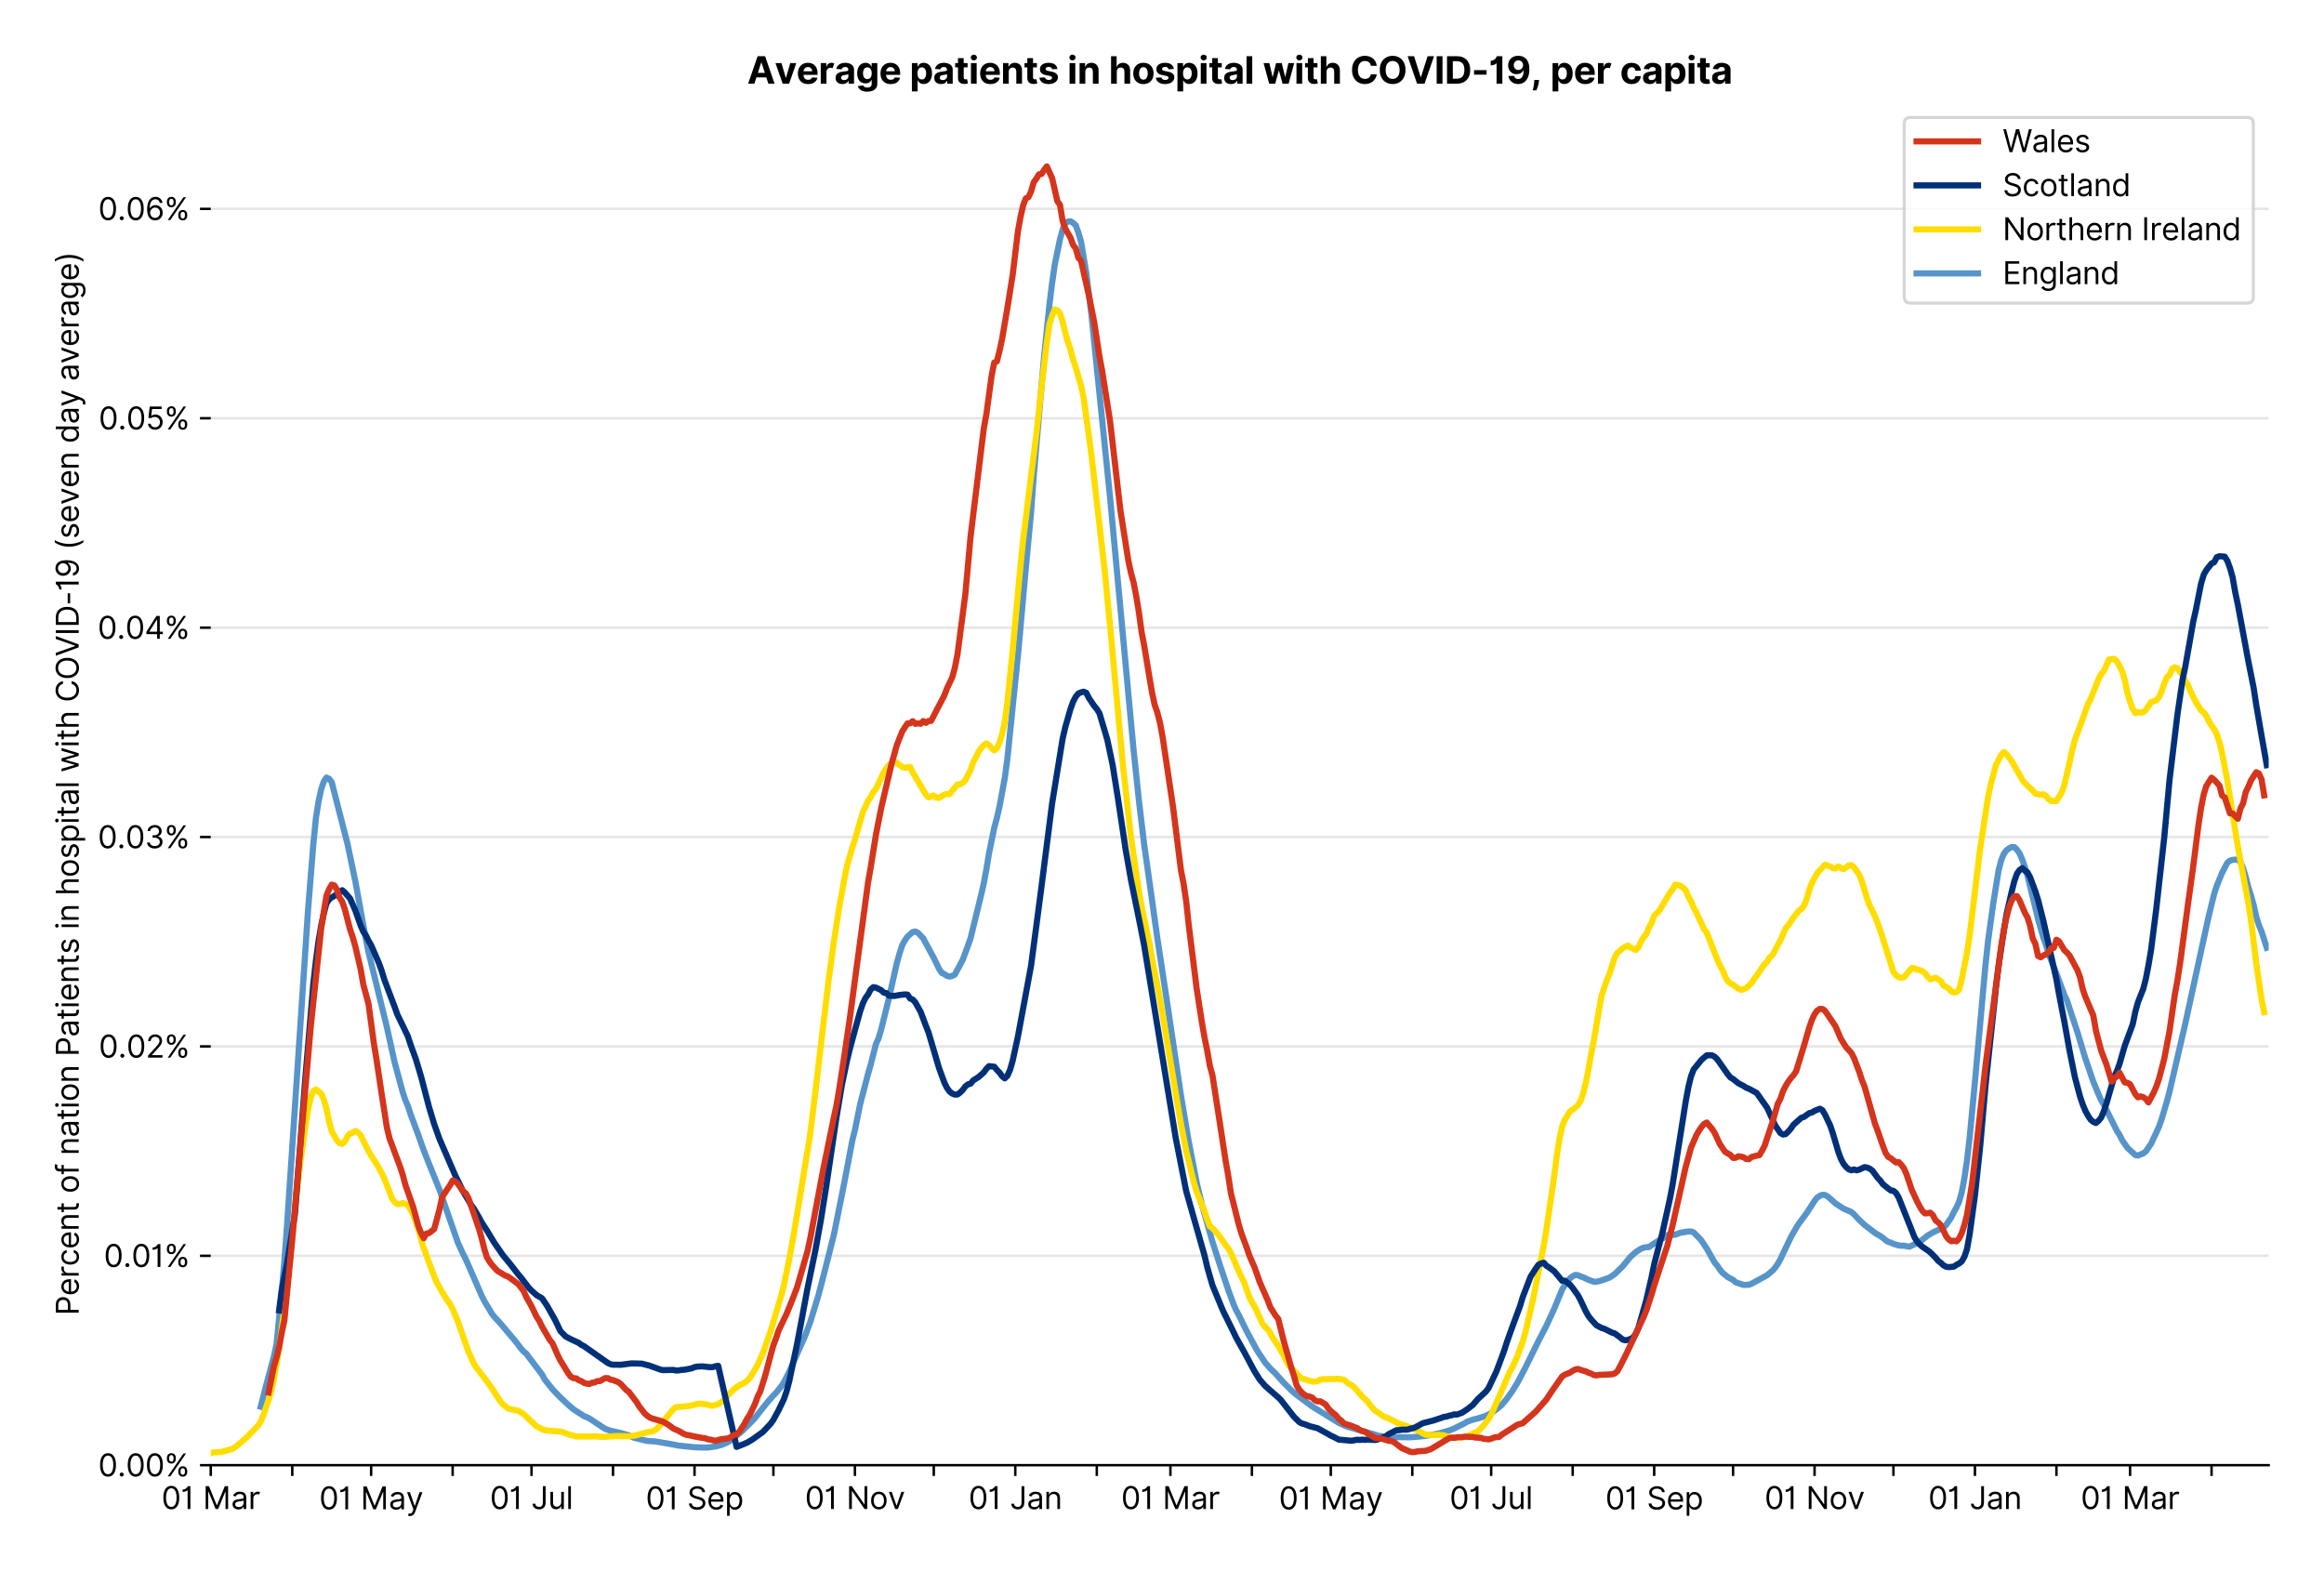<?xml version="1.0" encoding="utf-8" standalone="no"?>
<!DOCTYPE svg PUBLIC "-//W3C//DTD SVG 1.1//EN"
  "http://www.w3.org/Graphics/SVG/1.1/DTD/svg11.dtd">
<svg xmlns:xlink="http://www.w3.org/1999/xlink" viewBox="0 0 756.175 511.234" xmlns="http://www.w3.org/2000/svg" version="1.1">
 <defs>
  <style type="text/css">*{stroke-linejoin: round; stroke-linecap: butt}</style>
 </defs>
 <g id="figure_1">
  <g id="patch_1">
   <path d="M 0 511.234 
L 756.175 511.234 
L 756.175 0 
L 0 0 
z
" style="fill: #ffffff"/>
  </g>
  <g id="axes_1">
   <g id="patch_2">
    <path d="M 68.575 476.745 
L 738.175 476.745 
L 738.175 33.225 
L 68.575 33.225 
z
" style="fill: #ffffff"/>
   </g>
   <g id="matplotlib.axis_1">
    <g id="xtick_1">
     <g id="line2d_1">
      <defs>
       <path id="m137d798824" d="M 0 0 
L 0 3.5 
" style="stroke: #000000; stroke-width: 0.8"/>
      </defs>
      <g>
       <use xlink:href="#m137d798824" x="68.575" y="476.745" style="stroke: #000000; stroke-width: 0.8"/>
      </g>
     </g>
     <g id="text_1">
      <!-- 01 Mar -->
      <g transform="translate(52.538 491.018)scale(0.1 -0.1)">
       <defs>
        <path id="Inter-Regular-30" d="M 2000 -64 
Q 1230 -64 806 561 
Q 382 1186 382 2327 
Q 382 3459 809 4088 
Q 1236 4718 2000 4718 
Q 2764 4718 3191 4088 
Q 3618 3459 3618 2327 
Q 3618 1186 3194 561 
Q 2771 -64 2000 -64 
z
M 2000 436 
Q 2509 436 2791 927 
Q 3073 1418 3073 2327 
Q 3073 3234 2789 3730 
Q 2505 4227 2000 4227 
Q 1496 4227 1211 3730 
Q 927 3234 927 2327 
Q 927 1418 1210 927 
Q 1493 436 2000 436 
z
" transform="scale(0.016)"/>
        <path id="Inter-Regular-31" d="M 1973 4655 
L 1973 0 
L 1409 0 
L 1409 3836 
L 1373 3836 
Q 1341 3773 1209 3692 
Q 1077 3611 868 3551 
Q 659 3491 391 3491 
L 391 3964 
Q 661 3964 859 4061 
Q 1057 4159 1190 4291 
Q 1323 4423 1392 4529 
Q 1461 4636 1473 4655 
L 1973 4655 
z
" transform="scale(0.016)"/>
        <path id="Inter-Regular-20" transform="scale(0.016)"/>
        <path id="Inter-Regular-4d" d="M 564 4655 
L 1236 4655 
L 2818 791 
L 2873 791 
L 4455 4655 
L 5127 4655 
L 5127 0 
L 4600 0 
L 4600 3536 
L 4555 3536 
L 3100 0 
L 2591 0 
L 1136 3536 
L 1091 3536 
L 1091 0 
L 564 0 
L 564 4655 
z
" transform="scale(0.016)"/>
        <path id="Inter-Regular-61" d="M 1518 -82 
Q 1186 -82 916 44 
Q 646 170 486 410 
Q 327 650 327 991 
Q 327 1291 445 1478 
Q 564 1666 761 1773 
Q 959 1880 1199 1933 
Q 1439 1986 1682 2018 
Q 2000 2059 2199 2080 
Q 2398 2102 2490 2154 
Q 2582 2207 2582 2336 
L 2582 2355 
Q 2582 2691 2399 2877 
Q 2216 3064 1846 3064 
Q 1461 3064 1243 2895 
Q 1025 2727 936 2536 
L 427 2718 
Q 564 3036 792 3214 
Q 1021 3393 1292 3464 
Q 1564 3536 1827 3536 
Q 1996 3536 2215 3496 
Q 2434 3457 2640 3334 
Q 2846 3211 2982 2963 
Q 3118 2716 3118 2300 
L 3118 0 
L 2582 0 
L 2582 473 
L 2555 473 
Q 2500 359 2373 229 
Q 2246 100 2034 9 
Q 1823 -82 1518 -82 
z
M 1600 400 
Q 1918 400 2137 525 
Q 2357 650 2469 847 
Q 2582 1045 2582 1264 
L 2582 1755 
Q 2548 1714 2433 1681 
Q 2318 1648 2169 1624 
Q 2021 1600 1881 1583 
Q 1741 1566 1655 1555 
Q 1446 1527 1265 1467 
Q 1084 1407 974 1287 
Q 864 1168 864 964 
Q 864 684 1072 542 
Q 1280 400 1600 400 
z
" transform="scale(0.016)"/>
        <path id="Inter-Regular-72" d="M 491 0 
L 491 3491 
L 1009 3491 
L 1009 2964 
L 1046 2964 
Q 1139 3223 1389 3384 
Q 1639 3545 1955 3545 
Q 2100 3545 2209 3511 
Q 2318 3477 2400 3418 
L 2218 2964 
Q 2161 2993 2085 3010 
Q 2009 3027 1909 3027 
Q 1527 3027 1277 2794 
Q 1027 2561 1027 2209 
L 1027 0 
L 491 0 
z
" transform="scale(0.016)"/>
       </defs>
       <use xlink:href="#Inter-Regular-30"/>
       <use xlink:href="#Inter-Regular-31" x="62.5"/>
       <use xlink:href="#Inter-Regular-20" x="106.676"/>
       <use xlink:href="#Inter-Regular-4d" x="134.801"/>
       <use xlink:href="#Inter-Regular-61" x="225.994"/>
       <use xlink:href="#Inter-Regular-72" x="282.386"/>
      </g>
     </g>
    </g>
    <g id="xtick_2">
     <g id="line2d_2">
      <g>
       <use xlink:href="#m137d798824" x="95.095" y="476.745" style="stroke: #000000; stroke-width: 0.8"/>
      </g>
     </g>
    </g>
    <g id="xtick_3">
     <g id="line2d_3">
      <g>
       <use xlink:href="#m137d798824" x="120.759" y="476.745" style="stroke: #000000; stroke-width: 0.8"/>
      </g>
     </g>
     <g id="text_2">
      <!-- 01 May -->
      <g transform="translate(103.856 491.117)scale(0.1 -0.1)">
       <defs>
        <path id="Inter-Regular-79" d="M 818 -1355 
Q 682 -1355 575 -1333 
Q 468 -1311 427 -1291 
L 564 -818 
Q 857 -893 1053 -814 
Q 1250 -736 1391 -345 
L 1509 -18 
L 218 3491 
L 800 3491 
L 1764 709 
L 1800 709 
L 2764 3491 
L 3346 3491 
L 1846 -564 
Q 1550 -1355 818 -1355 
z
" transform="scale(0.016)"/>
       </defs>
       <use xlink:href="#Inter-Regular-30"/>
       <use xlink:href="#Inter-Regular-31" x="62.5"/>
       <use xlink:href="#Inter-Regular-20" x="106.676"/>
       <use xlink:href="#Inter-Regular-4d" x="134.801"/>
       <use xlink:href="#Inter-Regular-61" x="225.994"/>
       <use xlink:href="#Inter-Regular-79" x="282.386"/>
      </g>
     </g>
    </g>
    <g id="xtick_4">
     <g id="line2d_4">
      <g>
       <use xlink:href="#m137d798824" x="147.279" y="476.745" style="stroke: #000000; stroke-width: 0.8"/>
      </g>
     </g>
    </g>
    <g id="xtick_5">
     <g id="line2d_5">
      <g>
       <use xlink:href="#m137d798824" x="172.943" y="476.745" style="stroke: #000000; stroke-width: 0.8"/>
      </g>
     </g>
     <g id="text_3">
      <!-- 01 Jul -->
      <g transform="translate(159.399 491.018)scale(0.1 -0.1)">
       <defs>
        <path id="Inter-Regular-4a" d="M 2346 4655 
L 2909 4655 
L 2909 1327 
Q 2909 657 2549 296 
Q 2189 -64 1582 -64 
Q 1200 -64 902 76 
Q 605 216 434 475 
Q 264 734 264 1091 
L 818 1091 
Q 818 795 1034 615 
Q 1250 436 1582 436 
Q 1948 436 2147 664 
Q 2346 893 2346 1327 
L 2346 4655 
z
" transform="scale(0.016)"/>
        <path id="Inter-Regular-75" d="M 2691 1427 
L 2691 3491 
L 3227 3491 
L 3227 0 
L 2691 0 
L 2691 591 
L 2655 591 
Q 2532 325 2273 140 
Q 2014 -45 1618 -45 
Q 1127 -45 809 280 
Q 491 605 491 1273 
L 491 3491 
L 1027 3491 
L 1027 1309 
Q 1027 927 1242 700 
Q 1457 473 1791 473 
Q 1991 473 2199 575 
Q 2407 677 2549 888 
Q 2691 1100 2691 1427 
z
" transform="scale(0.016)"/>
        <path id="Inter-Regular-6c" d="M 1027 4655 
L 1027 0 
L 491 0 
L 491 4655 
L 1027 4655 
z
" transform="scale(0.016)"/>
       </defs>
       <use xlink:href="#Inter-Regular-30"/>
       <use xlink:href="#Inter-Regular-31" x="62.5"/>
       <use xlink:href="#Inter-Regular-20" x="106.676"/>
       <use xlink:href="#Inter-Regular-4a" x="134.801"/>
       <use xlink:href="#Inter-Regular-75" x="189.063"/>
       <use xlink:href="#Inter-Regular-6c" x="247.159"/>
      </g>
     </g>
    </g>
    <g id="xtick_6">
     <g id="line2d_6">
      <g>
       <use xlink:href="#m137d798824" x="199.463" y="476.745" style="stroke: #000000; stroke-width: 0.8"/>
      </g>
     </g>
    </g>
    <g id="xtick_7">
     <g id="line2d_7">
      <g>
       <use xlink:href="#m137d798824" x="225.983" y="476.745" style="stroke: #000000; stroke-width: 0.8"/>
      </g>
     </g>
     <g id="text_4">
      <!-- 01 Sep -->
      <g transform="translate(210.095 491.117)scale(0.1 -0.1)">
       <defs>
        <path id="Inter-Regular-53" d="M 3109 3491 
Q 3068 3836 2777 4027 
Q 2486 4218 2064 4218 
Q 1600 4218 1318 3999 
Q 1036 3780 1036 3445 
Q 1036 3195 1189 3042 
Q 1343 2889 1553 2803 
Q 1764 2718 1936 2673 
L 2409 2545 
Q 2591 2498 2815 2414 
Q 3039 2330 3244 2185 
Q 3450 2041 3584 1816 
Q 3718 1591 3718 1264 
Q 3718 886 3521 581 
Q 3325 277 2949 97 
Q 2573 -82 2036 -82 
Q 1286 -82 845 272 
Q 405 627 364 1200 
L 946 1200 
Q 968 936 1124 764 
Q 1280 593 1519 510 
Q 1759 427 2036 427 
Q 2359 427 2616 533 
Q 2873 639 3023 828 
Q 3173 1018 3173 1273 
Q 3173 1505 3043 1650 
Q 2914 1795 2702 1886 
Q 2491 1977 2246 2045 
L 1673 2209 
Q 1127 2366 809 2657 
Q 491 2948 491 3418 
Q 491 3809 703 4101 
Q 916 4393 1276 4555 
Q 1636 4718 2082 4718 
Q 2532 4718 2882 4558 
Q 3232 4398 3437 4120 
Q 3643 3843 3655 3491 
L 3109 3491 
z
" transform="scale(0.016)"/>
        <path id="Inter-Regular-65" d="M 1955 -73 
Q 1450 -73 1085 151 
Q 721 375 524 778 
Q 327 1182 327 1718 
Q 327 2255 524 2665 
Q 721 3075 1074 3305 
Q 1427 3536 1900 3536 
Q 2173 3536 2439 3445 
Q 2705 3355 2923 3151 
Q 3141 2948 3270 2614 
Q 3400 2280 3400 1791 
L 3400 1564 
L 866 1564 
Q 884 1005 1183 707 
Q 1482 409 1955 409 
Q 2271 409 2498 545 
Q 2725 682 2827 955 
L 3346 809 
Q 3223 414 2854 170 
Q 2486 -73 1955 -73 
z
M 866 2027 
L 2855 2027 
Q 2855 2470 2595 2762 
Q 2336 3055 1900 3055 
Q 1593 3055 1368 2911 
Q 1143 2768 1013 2533 
Q 884 2298 866 2027 
z
" transform="scale(0.016)"/>
        <path id="Inter-Regular-70" d="M 491 -1309 
L 491 3491 
L 1009 3491 
L 1009 2936 
L 1073 2936 
Q 1132 3027 1237 3169 
Q 1343 3311 1542 3423 
Q 1741 3536 2082 3536 
Q 2523 3536 2859 3315 
Q 3196 3095 3384 2690 
Q 3573 2286 3573 1736 
Q 3573 1182 3384 776 
Q 3196 370 2861 148 
Q 2527 -73 2091 -73 
Q 1755 -73 1552 39 
Q 1350 152 1241 296 
Q 1132 441 1073 536 
L 1027 536 
L 1027 -1309 
L 491 -1309 
z
M 1018 1745 
Q 1018 1152 1276 780 
Q 1534 409 2018 409 
Q 2355 409 2581 587 
Q 2807 766 2921 1069 
Q 3036 1373 3036 1745 
Q 3036 2114 2923 2410 
Q 2811 2707 2585 2881 
Q 2359 3055 2018 3055 
Q 1527 3055 1272 2693 
Q 1018 2332 1018 1745 
z
" transform="scale(0.016)"/>
       </defs>
       <use xlink:href="#Inter-Regular-30"/>
       <use xlink:href="#Inter-Regular-31" x="62.5"/>
       <use xlink:href="#Inter-Regular-20" x="106.676"/>
       <use xlink:href="#Inter-Regular-53" x="134.801"/>
       <use xlink:href="#Inter-Regular-65" x="198.58"/>
       <use xlink:href="#Inter-Regular-70" x="256.818"/>
      </g>
     </g>
    </g>
    <g id="xtick_8">
     <g id="line2d_8">
      <g>
       <use xlink:href="#m137d798824" x="251.647" y="476.745" style="stroke: #000000; stroke-width: 0.8"/>
      </g>
     </g>
    </g>
    <g id="xtick_9">
     <g id="line2d_9">
      <g>
       <use xlink:href="#m137d798824" x="278.167" y="476.745" style="stroke: #000000; stroke-width: 0.8"/>
      </g>
     </g>
     <g id="text_5">
      <!-- 01 Nov -->
      <g transform="translate(261.896 491.018)scale(0.1 -0.1)">
       <defs>
        <path id="Inter-Regular-4e" d="M 4255 4655 
L 4255 0 
L 3709 0 
L 1173 3655 
L 1127 3655 
L 1127 0 
L 564 0 
L 564 4655 
L 1109 4655 
L 3655 991 
L 3700 991 
L 3700 4655 
L 4255 4655 
z
" transform="scale(0.016)"/>
        <path id="Inter-Regular-6f" d="M 1909 -73 
Q 1436 -73 1080 152 
Q 725 377 526 781 
Q 327 1186 327 1727 
Q 327 2273 526 2679 
Q 725 3086 1080 3311 
Q 1436 3536 1909 3536 
Q 2382 3536 2737 3311 
Q 3093 3086 3292 2679 
Q 3491 2273 3491 1727 
Q 3491 1186 3292 781 
Q 3093 377 2737 152 
Q 2382 -73 1909 -73 
z
M 1909 409 
Q 2268 409 2500 593 
Q 2732 777 2843 1077 
Q 2955 1377 2955 1727 
Q 2955 2077 2843 2379 
Q 2732 2682 2500 2868 
Q 2268 3055 1909 3055 
Q 1550 3055 1318 2868 
Q 1086 2682 975 2379 
Q 864 2077 864 1727 
Q 864 1377 975 1077 
Q 1086 777 1318 593 
Q 1550 409 1909 409 
z
" transform="scale(0.016)"/>
        <path id="Inter-Regular-76" d="M 3346 3491 
L 2055 0 
L 1509 0 
L 218 3491 
L 800 3491 
L 1764 709 
L 1800 709 
L 2764 3491 
L 3346 3491 
z
" transform="scale(0.016)"/>
       </defs>
       <use xlink:href="#Inter-Regular-30"/>
       <use xlink:href="#Inter-Regular-31" x="62.5"/>
       <use xlink:href="#Inter-Regular-20" x="106.676"/>
       <use xlink:href="#Inter-Regular-4e" x="134.801"/>
       <use xlink:href="#Inter-Regular-6f" x="210.085"/>
       <use xlink:href="#Inter-Regular-76" x="269.744"/>
      </g>
     </g>
    </g>
    <g id="xtick_10">
     <g id="line2d_10">
      <g>
       <use xlink:href="#m137d798824" x="303.831" y="476.745" style="stroke: #000000; stroke-width: 0.8"/>
      </g>
     </g>
    </g>
    <g id="xtick_11">
     <g id="line2d_11">
      <g>
       <use xlink:href="#m137d798824" x="330.351" y="476.745" style="stroke: #000000; stroke-width: 0.8"/>
      </g>
     </g>
     <g id="text_6">
      <!-- 01 Jan -->
      <g transform="translate(315.152 491.018)scale(0.1 -0.1)">
       <defs>
        <path id="Inter-Regular-6e" d="M 1027 2100 
L 1027 0 
L 491 0 
L 491 3491 
L 1009 3491 
L 1009 2945 
L 1055 2945 
Q 1177 3211 1427 3373 
Q 1677 3536 2073 3536 
Q 2602 3536 2928 3211 
Q 3255 2886 3255 2218 
L 3255 0 
L 2718 0 
L 2718 2182 
Q 2718 2593 2504 2824 
Q 2291 3055 1918 3055 
Q 1534 3055 1280 2806 
Q 1027 2557 1027 2100 
z
" transform="scale(0.016)"/>
       </defs>
       <use xlink:href="#Inter-Regular-30"/>
       <use xlink:href="#Inter-Regular-31" x="62.5"/>
       <use xlink:href="#Inter-Regular-20" x="106.676"/>
       <use xlink:href="#Inter-Regular-4a" x="134.801"/>
       <use xlink:href="#Inter-Regular-61" x="189.063"/>
       <use xlink:href="#Inter-Regular-6e" x="245.455"/>
      </g>
     </g>
    </g>
    <g id="xtick_12">
     <g id="line2d_12">
      <g>
       <use xlink:href="#m137d798824" x="356.871" y="476.745" style="stroke: #000000; stroke-width: 0.8"/>
      </g>
     </g>
    </g>
    <g id="xtick_13">
     <g id="line2d_13">
      <g>
       <use xlink:href="#m137d798824" x="380.824" y="476.745" style="stroke: #000000; stroke-width: 0.8"/>
      </g>
     </g>
     <g id="text_7">
      <!-- 01 Mar -->
      <g transform="translate(364.787 491.018)scale(0.1 -0.1)">
       <use xlink:href="#Inter-Regular-30"/>
       <use xlink:href="#Inter-Regular-31" x="62.5"/>
       <use xlink:href="#Inter-Regular-20" x="106.676"/>
       <use xlink:href="#Inter-Regular-4d" x="134.801"/>
       <use xlink:href="#Inter-Regular-61" x="225.994"/>
       <use xlink:href="#Inter-Regular-72" x="282.386"/>
      </g>
     </g>
    </g>
    <g id="xtick_14">
     <g id="line2d_14">
      <g>
       <use xlink:href="#m137d798824" x="407.344" y="476.745" style="stroke: #000000; stroke-width: 0.8"/>
      </g>
     </g>
    </g>
    <g id="xtick_15">
     <g id="line2d_15">
      <g>
       <use xlink:href="#m137d798824" x="433.008" y="476.745" style="stroke: #000000; stroke-width: 0.8"/>
      </g>
     </g>
     <g id="text_8">
      <!-- 01 May -->
      <g transform="translate(416.105 491.117)scale(0.1 -0.1)">
       <use xlink:href="#Inter-Regular-30"/>
       <use xlink:href="#Inter-Regular-31" x="62.5"/>
       <use xlink:href="#Inter-Regular-20" x="106.676"/>
       <use xlink:href="#Inter-Regular-4d" x="134.801"/>
       <use xlink:href="#Inter-Regular-61" x="225.994"/>
       <use xlink:href="#Inter-Regular-79" x="282.386"/>
      </g>
     </g>
    </g>
    <g id="xtick_16">
     <g id="line2d_16">
      <g>
       <use xlink:href="#m137d798824" x="459.528" y="476.745" style="stroke: #000000; stroke-width: 0.8"/>
      </g>
     </g>
    </g>
    <g id="xtick_17">
     <g id="line2d_17">
      <g>
       <use xlink:href="#m137d798824" x="485.192" y="476.745" style="stroke: #000000; stroke-width: 0.8"/>
      </g>
     </g>
     <g id="text_9">
      <!-- 01 Jul -->
      <g transform="translate(471.648 491.018)scale(0.1 -0.1)">
       <use xlink:href="#Inter-Regular-30"/>
       <use xlink:href="#Inter-Regular-31" x="62.5"/>
       <use xlink:href="#Inter-Regular-20" x="106.676"/>
       <use xlink:href="#Inter-Regular-4a" x="134.801"/>
       <use xlink:href="#Inter-Regular-75" x="189.063"/>
       <use xlink:href="#Inter-Regular-6c" x="247.159"/>
      </g>
     </g>
    </g>
    <g id="xtick_18">
     <g id="line2d_18">
      <g>
       <use xlink:href="#m137d798824" x="511.712" y="476.745" style="stroke: #000000; stroke-width: 0.8"/>
      </g>
     </g>
    </g>
    <g id="xtick_19">
     <g id="line2d_19">
      <g>
       <use xlink:href="#m137d798824" x="538.232" y="476.745" style="stroke: #000000; stroke-width: 0.8"/>
      </g>
     </g>
     <g id="text_10">
      <!-- 01 Sep -->
      <g transform="translate(522.344 491.117)scale(0.1 -0.1)">
       <use xlink:href="#Inter-Regular-30"/>
       <use xlink:href="#Inter-Regular-31" x="62.5"/>
       <use xlink:href="#Inter-Regular-20" x="106.676"/>
       <use xlink:href="#Inter-Regular-53" x="134.801"/>
       <use xlink:href="#Inter-Regular-65" x="198.58"/>
       <use xlink:href="#Inter-Regular-70" x="256.818"/>
      </g>
     </g>
    </g>
    <g id="xtick_20">
     <g id="line2d_20">
      <g>
       <use xlink:href="#m137d798824" x="563.896" y="476.745" style="stroke: #000000; stroke-width: 0.8"/>
      </g>
     </g>
    </g>
    <g id="xtick_21">
     <g id="line2d_21">
      <g>
       <use xlink:href="#m137d798824" x="590.416" y="476.745" style="stroke: #000000; stroke-width: 0.8"/>
      </g>
     </g>
     <g id="text_11">
      <!-- 01 Nov -->
      <g transform="translate(574.144 491.018)scale(0.1 -0.1)">
       <use xlink:href="#Inter-Regular-30"/>
       <use xlink:href="#Inter-Regular-31" x="62.5"/>
       <use xlink:href="#Inter-Regular-20" x="106.676"/>
       <use xlink:href="#Inter-Regular-4e" x="134.801"/>
       <use xlink:href="#Inter-Regular-6f" x="210.085"/>
       <use xlink:href="#Inter-Regular-76" x="269.744"/>
      </g>
     </g>
    </g>
    <g id="xtick_22">
     <g id="line2d_22">
      <g>
       <use xlink:href="#m137d798824" x="616.08" y="476.745" style="stroke: #000000; stroke-width: 0.8"/>
      </g>
     </g>
    </g>
    <g id="xtick_23">
     <g id="line2d_23">
      <g>
       <use xlink:href="#m137d798824" x="642.6" y="476.745" style="stroke: #000000; stroke-width: 0.8"/>
      </g>
     </g>
     <g id="text_12">
      <!-- 01 Jan -->
      <g transform="translate(627.4 491.018)scale(0.1 -0.1)">
       <use xlink:href="#Inter-Regular-30"/>
       <use xlink:href="#Inter-Regular-31" x="62.5"/>
       <use xlink:href="#Inter-Regular-20" x="106.676"/>
       <use xlink:href="#Inter-Regular-4a" x="134.801"/>
       <use xlink:href="#Inter-Regular-61" x="189.063"/>
       <use xlink:href="#Inter-Regular-6e" x="245.455"/>
      </g>
     </g>
    </g>
    <g id="xtick_24">
     <g id="line2d_24">
      <g>
       <use xlink:href="#m137d798824" x="669.119" y="476.745" style="stroke: #000000; stroke-width: 0.8"/>
      </g>
     </g>
    </g>
    <g id="xtick_25">
     <g id="line2d_25">
      <g>
       <use xlink:href="#m137d798824" x="693.073" y="476.745" style="stroke: #000000; stroke-width: 0.8"/>
      </g>
     </g>
     <g id="text_13">
      <!-- 01 Mar -->
      <g transform="translate(677.036 491.018)scale(0.1 -0.1)">
       <use xlink:href="#Inter-Regular-30"/>
       <use xlink:href="#Inter-Regular-31" x="62.5"/>
       <use xlink:href="#Inter-Regular-20" x="106.676"/>
       <use xlink:href="#Inter-Regular-4d" x="134.801"/>
       <use xlink:href="#Inter-Regular-61" x="225.994"/>
       <use xlink:href="#Inter-Regular-72" x="282.386"/>
      </g>
     </g>
    </g>
    <g id="xtick_26">
     <g id="line2d_26">
      <g>
       <use xlink:href="#m137d798824" x="719.592" y="476.745" style="stroke: #000000; stroke-width: 0.8"/>
      </g>
     </g>
    </g>
   </g>
   <g id="matplotlib.axis_2">
    <g id="ytick_1">
     <g id="line2d_27">
      <path d="M 68.575 476.745 
L 738.175 476.745 
" clip-path="url(#p5d8841d88f)" style="fill: none; stroke: #e5e5e5; stroke-width: 0.8; stroke-linecap: square"/>
     </g>
     <g id="line2d_28">
      <defs>
       <path id="mf58b0f1d2e" d="M 0 0 
L -3.5 0 
" style="stroke: #000000; stroke-width: 0.8"/>
      </defs>
      <g>
       <use xlink:href="#mf58b0f1d2e" x="68.575" y="476.745" style="stroke: #000000; stroke-width: 0.8"/>
      </g>
     </g>
     <g id="text_14">
      <!-- 0.00% -->
      <g transform="translate(31.944 480.382)scale(0.1 -0.1)">
       <defs>
        <path id="Inter-Regular-2e" d="M 882 -36 
Q 714 -36 593 84 
Q 473 205 473 373 
Q 473 541 593 661 
Q 714 782 882 782 
Q 1050 782 1170 661 
Q 1291 541 1291 373 
Q 1291 205 1170 84 
Q 1050 -36 882 -36 
z
" transform="scale(0.016)"/>
        <path id="Inter-Regular-25" d="M 2855 873 
L 2855 1118 
Q 2855 1373 2960 1585 
Q 3066 1798 3269 1926 
Q 3473 2055 3764 2055 
Q 4059 2055 4259 1926 
Q 4459 1798 4561 1585 
Q 4664 1373 4664 1118 
L 4664 873 
Q 4664 618 4560 405 
Q 4457 193 4256 64 
Q 4055 -64 3764 -64 
Q 3468 -64 3266 64 
Q 3064 193 2959 405 
Q 2855 618 2855 873 
z
M 536 3536 
L 536 3782 
Q 536 4036 642 4248 
Q 748 4461 951 4589 
Q 1155 4718 1446 4718 
Q 1741 4718 1941 4589 
Q 2141 4461 2243 4248 
Q 2346 4036 2346 3782 
L 2346 3536 
Q 2346 3282 2242 3069 
Q 2139 2857 1937 2728 
Q 1736 2600 1446 2600 
Q 1150 2600 948 2728 
Q 746 2857 641 3069 
Q 536 3282 536 3536 
z
M 709 0 
L 3909 4655 
L 4427 4655 
L 1227 0 
L 709 0 
z
M 3318 1118 
L 3318 873 
Q 3318 661 3418 494 
Q 3518 327 3764 327 
Q 4002 327 4101 494 
Q 4200 661 4200 873 
L 4200 1118 
Q 4200 1330 4104 1497 
Q 4009 1664 3764 1664 
Q 3525 1664 3421 1497 
Q 3318 1330 3318 1118 
z
M 1000 3782 
L 1000 3536 
Q 1000 3325 1100 3158 
Q 1200 2991 1446 2991 
Q 1684 2991 1783 3158 
Q 1882 3325 1882 3536 
L 1882 3782 
Q 1882 3993 1786 4160 
Q 1691 4327 1446 4327 
Q 1207 4327 1103 4160 
Q 1000 3993 1000 3782 
z
" transform="scale(0.016)"/>
       </defs>
       <use xlink:href="#Inter-Regular-30"/>
       <use xlink:href="#Inter-Regular-2e" x="62.5"/>
       <use xlink:href="#Inter-Regular-30" x="90.057"/>
       <use xlink:href="#Inter-Regular-30" x="152.557"/>
       <use xlink:href="#Inter-Regular-25" x="215.057"/>
      </g>
     </g>
    </g>
    <g id="ytick_2">
     <g id="line2d_29">
      <path d="M 68.575 408.615 
L 738.175 408.615 
" clip-path="url(#p5d8841d88f)" style="fill: none; stroke: #e5e5e5; stroke-width: 0.8; stroke-linecap: square"/>
     </g>
     <g id="line2d_30">
      <g>
       <use xlink:href="#mf58b0f1d2e" x="68.575" y="408.615" style="stroke: #000000; stroke-width: 0.8"/>
      </g>
     </g>
     <g id="text_15">
      <!-- 0.01% -->
      <g transform="translate(33.777 412.252)scale(0.1 -0.1)">
       <use xlink:href="#Inter-Regular-30"/>
       <use xlink:href="#Inter-Regular-2e" x="62.5"/>
       <use xlink:href="#Inter-Regular-30" x="90.057"/>
       <use xlink:href="#Inter-Regular-31" x="152.557"/>
       <use xlink:href="#Inter-Regular-25" x="196.733"/>
      </g>
     </g>
    </g>
    <g id="ytick_3">
     <g id="line2d_31">
      <path d="M 68.575 340.486 
L 738.175 340.486 
" clip-path="url(#p5d8841d88f)" style="fill: none; stroke: #e5e5e5; stroke-width: 0.8; stroke-linecap: square"/>
     </g>
     <g id="line2d_32">
      <g>
       <use xlink:href="#mf58b0f1d2e" x="68.575" y="340.486" style="stroke: #000000; stroke-width: 0.8"/>
      </g>
     </g>
     <g id="text_16">
      <!-- 0.02% -->
      <g transform="translate(32.142 344.122)scale(0.1 -0.1)">
       <defs>
        <path id="Inter-Regular-32" d="M 482 0 
L 482 409 
L 2018 2091 
Q 2289 2386 2464 2605 
Q 2639 2825 2724 3019 
Q 2809 3214 2809 3427 
Q 2809 3795 2553 4011 
Q 2298 4227 1918 4227 
Q 1514 4227 1275 3985 
Q 1036 3743 1036 3345 
L 500 3345 
Q 500 3755 688 4064 
Q 877 4373 1203 4545 
Q 1530 4718 1936 4718 
Q 2346 4718 2661 4545 
Q 2977 4373 3156 4079 
Q 3336 3786 3336 3427 
Q 3336 3170 3244 2926 
Q 3152 2682 2926 2383 
Q 2700 2084 2300 1655 
L 1255 536 
L 1255 500 
L 3418 500 
L 3418 0 
L 482 0 
z
" transform="scale(0.016)"/>
       </defs>
       <use xlink:href="#Inter-Regular-30"/>
       <use xlink:href="#Inter-Regular-2e" x="62.5"/>
       <use xlink:href="#Inter-Regular-30" x="90.057"/>
       <use xlink:href="#Inter-Regular-32" x="152.557"/>
       <use xlink:href="#Inter-Regular-25" x="213.068"/>
      </g>
     </g>
    </g>
    <g id="ytick_4">
     <g id="line2d_33">
      <path d="M 68.575 272.356 
L 738.175 272.356 
" clip-path="url(#p5d8841d88f)" style="fill: none; stroke: #e5e5e5; stroke-width: 0.8; stroke-linecap: square"/>
     </g>
     <g id="line2d_34">
      <g>
       <use xlink:href="#mf58b0f1d2e" x="68.575" y="272.356" style="stroke: #000000; stroke-width: 0.8"/>
      </g>
     </g>
     <g id="text_17">
      <!-- 0.03% -->
      <g transform="translate(31.83 275.993)scale(0.1 -0.1)">
       <defs>
        <path id="Inter-Regular-33" d="M 2055 -64 
Q 1605 -64 1253 90 
Q 902 245 696 521 
Q 491 798 473 1164 
L 1046 1164 
Q 1071 827 1356 631 
Q 1641 436 2046 436 
Q 2493 436 2783 664 
Q 3073 893 3073 1264 
Q 3073 1650 2787 1893 
Q 2502 2136 1973 2136 
L 1600 2136 
L 1600 2636 
L 1973 2636 
Q 2386 2636 2647 2856 
Q 2909 3077 2909 3445 
Q 2909 3798 2679 4012 
Q 2450 4227 2064 4227 
Q 1823 4227 1610 4139 
Q 1398 4052 1264 3887 
Q 1130 3723 1118 3491 
L 573 3491 
Q 586 3857 793 4133 
Q 1000 4409 1335 4563 
Q 1671 4718 2073 4718 
Q 2505 4718 2814 4544 
Q 3123 4370 3289 4086 
Q 3455 3802 3455 3473 
Q 3455 3080 3249 2802 
Q 3043 2525 2691 2418 
L 2691 2382 
Q 3132 2309 3379 2008 
Q 3627 1707 3627 1264 
Q 3627 884 3421 583 
Q 3216 282 2861 109 
Q 2507 -64 2055 -64 
z
" transform="scale(0.016)"/>
       </defs>
       <use xlink:href="#Inter-Regular-30"/>
       <use xlink:href="#Inter-Regular-2e" x="62.5"/>
       <use xlink:href="#Inter-Regular-30" x="90.057"/>
       <use xlink:href="#Inter-Regular-33" x="152.557"/>
       <use xlink:href="#Inter-Regular-25" x="216.193"/>
      </g>
     </g>
    </g>
    <g id="ytick_5">
     <g id="line2d_35">
      <path d="M 68.575 204.226 
L 738.175 204.226 
" clip-path="url(#p5d8841d88f)" style="fill: none; stroke: #e5e5e5; stroke-width: 0.8; stroke-linecap: square"/>
     </g>
     <g id="line2d_36">
      <g>
       <use xlink:href="#mf58b0f1d2e" x="68.575" y="204.226" style="stroke: #000000; stroke-width: 0.8"/>
      </g>
     </g>
     <g id="text_18">
      <!-- 0.04% -->
      <g transform="translate(31.773 207.863)scale(0.1 -0.1)">
       <defs>
        <path id="Inter-Regular-34" d="M 373 955 
L 373 1418 
L 2418 4655 
L 3100 4655 
L 3100 1455 
L 3736 1455 
L 3736 955 
L 3100 955 
L 3100 0 
L 2564 0 
L 2564 955 
L 373 955 
z
M 2564 1455 
L 2564 3936 
L 2527 3936 
L 982 1491 
L 982 1455 
L 2564 1455 
z
" transform="scale(0.016)"/>
       </defs>
       <use xlink:href="#Inter-Regular-30"/>
       <use xlink:href="#Inter-Regular-2e" x="62.5"/>
       <use xlink:href="#Inter-Regular-30" x="90.057"/>
       <use xlink:href="#Inter-Regular-34" x="152.557"/>
       <use xlink:href="#Inter-Regular-25" x="216.761"/>
      </g>
     </g>
    </g>
    <g id="ytick_6">
     <g id="line2d_37">
      <path d="M 68.575 136.097 
L 738.175 136.097 
" clip-path="url(#p5d8841d88f)" style="fill: none; stroke: #e5e5e5; stroke-width: 0.8; stroke-linecap: square"/>
     </g>
     <g id="line2d_38">
      <g>
       <use xlink:href="#mf58b0f1d2e" x="68.575" y="136.097" style="stroke: #000000; stroke-width: 0.8"/>
      </g>
     </g>
     <g id="text_19">
      <!-- 0.05% -->
      <g transform="translate(32.114 139.733)scale(0.1 -0.1)">
       <defs>
        <path id="Inter-Regular-35" d="M 1936 -64 
Q 1536 -64 1216 95 
Q 896 255 702 532 
Q 509 809 491 1164 
L 1036 1164 
Q 1068 848 1324 642 
Q 1580 436 1936 436 
Q 2223 436 2447 570 
Q 2671 705 2799 940 
Q 2927 1175 2927 1473 
Q 2927 1777 2794 2017 
Q 2661 2257 2429 2395 
Q 2198 2534 1900 2536 
Q 1686 2539 1461 2472 
Q 1236 2405 1091 2300 
L 564 2364 
L 846 4655 
L 3264 4655 
L 3264 4155 
L 1318 4155 
L 1155 2782 
L 1182 2782 
Q 1325 2895 1541 2970 
Q 1757 3045 1991 3045 
Q 2418 3045 2753 2842 
Q 3089 2639 3281 2286 
Q 3473 1934 3473 1482 
Q 3473 1036 3274 687 
Q 3075 339 2727 137 
Q 2380 -64 1936 -64 
z
" transform="scale(0.016)"/>
       </defs>
       <use xlink:href="#Inter-Regular-30"/>
       <use xlink:href="#Inter-Regular-2e" x="62.5"/>
       <use xlink:href="#Inter-Regular-30" x="90.057"/>
       <use xlink:href="#Inter-Regular-35" x="152.557"/>
       <use xlink:href="#Inter-Regular-25" x="213.352"/>
      </g>
     </g>
    </g>
    <g id="ytick_7">
     <g id="line2d_39">
      <path d="M 68.575 67.967 
L 738.175 67.967 
" clip-path="url(#p5d8841d88f)" style="fill: none; stroke: #e5e5e5; stroke-width: 0.8; stroke-linecap: square"/>
     </g>
     <g id="line2d_40">
      <g>
       <use xlink:href="#mf58b0f1d2e" x="68.575" y="67.967" style="stroke: #000000; stroke-width: 0.8"/>
      </g>
     </g>
     <g id="text_20">
      <!-- 0.06% -->
      <g transform="translate(31.958 71.604)scale(0.1 -0.1)">
       <defs>
        <path id="Inter-Regular-36" d="M 2027 -64 
Q 1741 -59 1454 45 
Q 1168 150 932 399 
Q 696 648 552 1074 
Q 409 1500 409 2145 
Q 409 3386 861 4056 
Q 1314 4727 2100 4727 
Q 2686 4727 3073 4384 
Q 3461 4041 3546 3491 
L 2991 3491 
Q 2914 3811 2691 4019 
Q 2468 4227 2100 4227 
Q 1559 4227 1249 3755 
Q 939 3284 936 2427 
L 973 2427 
Q 1164 2716 1461 2880 
Q 1759 3045 2118 3045 
Q 2518 3045 2850 2846 
Q 3182 2648 3382 2299 
Q 3582 1950 3582 1500 
Q 3582 1068 3389 710 
Q 3196 352 2847 142 
Q 2498 -68 2027 -64 
z
M 2027 436 
Q 2314 436 2542 579 
Q 2771 723 2903 964 
Q 3036 1205 3036 1500 
Q 3036 1789 2908 2026 
Q 2780 2264 2556 2404 
Q 2332 2545 2046 2545 
Q 1757 2545 1525 2397 
Q 1293 2250 1157 2010 
Q 1021 1770 1018 1491 
Q 1018 1214 1149 973 
Q 1280 732 1508 584 
Q 1736 436 2027 436 
z
" transform="scale(0.016)"/>
       </defs>
       <use xlink:href="#Inter-Regular-30"/>
       <use xlink:href="#Inter-Regular-2e" x="62.5"/>
       <use xlink:href="#Inter-Regular-30" x="90.057"/>
       <use xlink:href="#Inter-Regular-36" x="152.557"/>
       <use xlink:href="#Inter-Regular-25" x="214.915"/>
      </g>
     </g>
    </g>
    <g id="text_21">
     <!-- Percent of nation Patients in hospital with COVID-19 (seven day average) -->
     <g transform="translate(25.614 428.013)rotate(-90)scale(0.1 -0.1)">
      <defs>
       <path id="Inter-Regular-50" d="M 564 0 
L 564 4655 
L 2136 4655 
Q 2684 4655 3033 4458 
Q 3382 4261 3550 3927 
Q 3718 3593 3718 3182 
Q 3718 2770 3551 2434 
Q 3384 2098 3036 1899 
Q 2689 1700 2146 1700 
L 1127 1700 
L 1127 0 
L 564 0 
z
M 1127 2200 
L 2127 2200 
Q 2689 2200 2926 2482 
Q 3164 2764 3164 3182 
Q 3164 3602 2925 3878 
Q 2686 4155 2118 4155 
L 1127 4155 
L 1127 2200 
z
" transform="scale(0.016)"/>
       <path id="Inter-Regular-63" d="M 1909 -73 
Q 1418 -73 1063 159 
Q 709 391 518 798 
Q 327 1205 327 1727 
Q 327 2259 524 2667 
Q 721 3075 1074 3305 
Q 1427 3536 1900 3536 
Q 2268 3536 2563 3400 
Q 2859 3264 3047 3018 
Q 3236 2773 3282 2445 
L 2746 2445 
Q 2684 2684 2474 2869 
Q 2264 3055 1909 3055 
Q 1439 3055 1151 2697 
Q 864 2339 864 1745 
Q 864 1139 1148 774 
Q 1432 409 1909 409 
Q 2223 409 2447 570 
Q 2671 732 2746 1018 
L 3282 1018 
Q 3236 709 3058 462 
Q 2880 216 2588 71 
Q 2296 -73 1909 -73 
z
" transform="scale(0.016)"/>
       <path id="Inter-Regular-74" d="M 2009 3491 
L 2009 3036 
L 1264 3036 
L 1264 1000 
Q 1264 773 1331 660 
Q 1398 548 1503 510 
Q 1609 473 1727 473 
Q 1816 473 1873 483 
Q 1930 493 1964 500 
L 2073 18 
Q 2018 -2 1920 -23 
Q 1823 -45 1673 -45 
Q 1446 -45 1228 52 
Q 1011 150 869 350 
Q 727 550 727 855 
L 727 3036 
L 200 3036 
L 200 3491 
L 727 3491 
L 727 4327 
L 1264 4327 
L 1264 3491 
L 2009 3491 
z
" transform="scale(0.016)"/>
       <path id="Inter-Regular-66" d="M 2046 3491 
L 2046 3036 
L 1264 3036 
L 1264 0 
L 727 0 
L 727 3036 
L 164 3036 
L 164 3491 
L 727 3491 
L 727 3973 
Q 727 4273 868 4473 
Q 1009 4673 1234 4773 
Q 1459 4873 1709 4873 
Q 1907 4873 2032 4841 
Q 2157 4809 2218 4782 
L 2064 4318 
Q 2023 4332 1951 4352 
Q 1880 4373 1764 4373 
Q 1498 4373 1381 4239 
Q 1264 4105 1264 3845 
L 1264 3491 
L 2046 3491 
z
" transform="scale(0.016)"/>
       <path id="Inter-Regular-69" d="M 491 0 
L 491 3491 
L 1027 3491 
L 1027 0 
L 491 0 
z
M 764 4073 
Q 607 4073 494 4179 
Q 382 4286 382 4436 
Q 382 4586 494 4693 
Q 607 4800 764 4800 
Q 921 4800 1033 4693 
Q 1146 4586 1146 4436 
Q 1146 4286 1033 4179 
Q 921 4073 764 4073 
z
" transform="scale(0.016)"/>
       <path id="Inter-Regular-73" d="M 2964 2709 
L 2482 2573 
Q 2411 2755 2245 2914 
Q 2080 3073 1727 3073 
Q 1407 3073 1194 2926 
Q 982 2780 982 2555 
Q 982 2355 1127 2239 
Q 1273 2123 1582 2045 
L 2100 1918 
Q 3027 1691 3027 973 
Q 3027 673 2855 436 
Q 2684 200 2377 63 
Q 2071 -73 1664 -73 
Q 1130 -73 780 159 
Q 430 391 336 836 
L 846 964 
Q 989 400 1655 400 
Q 2030 400 2251 560 
Q 2473 720 2473 945 
Q 2473 1316 1955 1436 
L 1373 1573 
Q 893 1686 669 1926 
Q 446 2166 446 2527 
Q 446 2823 613 3050 
Q 780 3277 1069 3406 
Q 1359 3536 1727 3536 
Q 2246 3536 2542 3309 
Q 2839 3082 2964 2709 
z
" transform="scale(0.016)"/>
       <path id="Inter-Regular-68" d="M 1027 2100 
L 1027 0 
L 491 0 
L 491 4655 
L 1027 4655 
L 1027 2945 
L 1073 2945 
Q 1196 3216 1442 3376 
Q 1689 3536 2100 3536 
Q 2636 3536 2963 3213 
Q 3291 2891 3291 2218 
L 3291 0 
L 2755 0 
L 2755 2182 
Q 2755 2598 2540 2826 
Q 2325 3055 1946 3055 
Q 1548 3055 1287 2806 
Q 1027 2557 1027 2100 
z
" transform="scale(0.016)"/>
       <path id="Inter-Regular-77" d="M 1282 0 
L 218 3491 
L 782 3491 
L 1536 818 
L 1573 818 
L 2318 3491 
L 2891 3491 
L 3627 827 
L 3664 827 
L 4418 3491 
L 4982 3491 
L 3918 0 
L 3391 0 
L 2627 2682 
L 2573 2682 
L 1809 0 
L 1282 0 
z
" transform="scale(0.016)"/>
       <path id="Inter-Regular-43" d="M 4309 3200 
L 3746 3200 
Q 3677 3523 3484 3743 
Q 3291 3964 3018 4077 
Q 2746 4191 2436 4191 
Q 2014 4191 1672 3977 
Q 1330 3764 1128 3348 
Q 927 2932 927 2327 
Q 927 1723 1128 1307 
Q 1330 891 1672 677 
Q 2014 464 2436 464 
Q 2746 464 3018 577 
Q 3291 691 3484 911 
Q 3677 1132 3746 1455 
L 4309 1455 
Q 4223 977 3957 637 
Q 3691 298 3298 117 
Q 2905 -64 2436 -64 
Q 1841 -64 1377 227 
Q 914 518 648 1054 
Q 382 1591 382 2327 
Q 382 3064 648 3600 
Q 914 4136 1377 4427 
Q 1841 4718 2436 4718 
Q 2905 4718 3298 4537 
Q 3691 4357 3957 4017 
Q 4223 3677 4309 3200 
z
" transform="scale(0.016)"/>
       <path id="Inter-Regular-4f" d="M 4491 2327 
Q 4491 1591 4225 1054 
Q 3959 518 3495 227 
Q 3032 -64 2436 -64 
Q 1841 -64 1377 227 
Q 914 518 648 1054 
Q 382 1591 382 2327 
Q 382 3064 648 3600 
Q 914 4136 1377 4427 
Q 1841 4718 2436 4718 
Q 3032 4718 3495 4427 
Q 3959 4136 4225 3600 
Q 4491 3064 4491 2327 
z
M 3946 2327 
Q 3946 2932 3744 3348 
Q 3543 3764 3201 3977 
Q 2859 4191 2436 4191 
Q 2014 4191 1672 3977 
Q 1330 3764 1128 3348 
Q 927 2932 927 2327 
Q 927 1723 1128 1307 
Q 1330 891 1672 677 
Q 2014 464 2436 464 
Q 2859 464 3201 677 
Q 3543 891 3744 1307 
Q 3946 1723 3946 2327 
z
" transform="scale(0.016)"/>
       <path id="Inter-Regular-56" d="M 755 4655 
L 2136 736 
L 2191 736 
L 3573 4655 
L 4164 4655 
L 2455 0 
L 1873 0 
L 164 4655 
L 755 4655 
z
" transform="scale(0.016)"/>
       <path id="Inter-Regular-49" d="M 1127 4655 
L 1127 0 
L 564 0 
L 564 4655 
L 1127 4655 
z
" transform="scale(0.016)"/>
       <path id="Inter-Regular-44" d="M 2000 0 
L 564 0 
L 564 4655 
L 2064 4655 
Q 2741 4655 3223 4376 
Q 3705 4098 3961 3578 
Q 4218 3059 4218 2336 
Q 4218 1609 3959 1085 
Q 3700 561 3204 280 
Q 2709 0 2000 0 
z
M 1127 500 
L 1964 500 
Q 2830 500 3251 992 
Q 3673 1484 3673 2336 
Q 3673 3182 3259 3668 
Q 2846 4155 2027 4155 
L 1127 4155 
L 1127 500 
z
" transform="scale(0.016)"/>
       <path id="Inter-Regular-2d" d="M 2491 2245 
L 2491 1745 
L 455 1745 
L 455 2245 
L 2491 2245 
z
" transform="scale(0.016)"/>
       <path id="Inter-Regular-39" d="M 1964 4727 
Q 2250 4725 2536 4618 
Q 2823 4511 3059 4263 
Q 3296 4016 3439 3590 
Q 3582 3164 3582 2518 
Q 3582 1277 3128 606 
Q 2675 -64 1891 -64 
Q 1305 -64 916 278 
Q 527 620 446 1173 
L 1000 1173 
Q 1075 852 1299 644 
Q 1523 436 1891 436 
Q 2430 436 2742 906 
Q 3055 1377 3055 2236 
L 3018 2236 
Q 2827 1950 2530 1784 
Q 2234 1618 1873 1618 
Q 1473 1618 1140 1817 
Q 807 2016 608 2365 
Q 409 2714 409 3164 
Q 409 3595 601 3952 
Q 793 4309 1142 4520 
Q 1491 4732 1964 4727 
z
M 1964 4227 
Q 1677 4227 1449 4084 
Q 1221 3941 1088 3700 
Q 955 3459 955 3164 
Q 955 2873 1083 2635 
Q 1211 2398 1435 2258 
Q 1659 2118 1946 2118 
Q 2232 2118 2465 2266 
Q 2698 2414 2835 2654 
Q 2973 2895 2973 3173 
Q 2973 3450 2842 3691 
Q 2711 3932 2483 4079 
Q 2255 4227 1964 4227 
z
" transform="scale(0.016)"/>
       <path id="Inter-Regular-28" d="M 682 1964 
Q 682 2823 906 3544 
Q 1130 4266 1546 4873 
L 2018 4873 
Q 1800 4573 1623 4095 
Q 1446 3618 1341 3061 
Q 1236 2505 1236 1964 
Q 1236 1423 1341 866 
Q 1446 309 1623 -168 
Q 1800 -645 2018 -945 
L 1546 -945 
Q 1130 -339 906 383 
Q 682 1105 682 1964 
z
" transform="scale(0.016)"/>
       <path id="Inter-Regular-64" d="M 1809 -73 
Q 1373 -73 1039 148 
Q 705 370 516 776 
Q 327 1182 327 1736 
Q 327 2286 516 2690 
Q 705 3095 1041 3315 
Q 1377 3536 1818 3536 
Q 2159 3536 2358 3423 
Q 2557 3311 2662 3169 
Q 2768 3027 2827 2936 
L 2873 2936 
L 2873 4655 
L 3409 4655 
L 3409 0 
L 2891 0 
L 2891 536 
L 2827 536 
Q 2768 441 2659 296 
Q 2550 152 2348 39 
Q 2146 -73 1809 -73 
z
M 1882 409 
Q 2366 409 2624 780 
Q 2882 1152 2882 1745 
Q 2882 2332 2627 2693 
Q 2373 3055 1882 3055 
Q 1541 3055 1315 2881 
Q 1089 2707 976 2410 
Q 864 2114 864 1745 
Q 864 1373 978 1069 
Q 1093 766 1319 587 
Q 1546 409 1882 409 
z
" transform="scale(0.016)"/>
       <path id="Inter-Regular-67" d="M 1900 -1382 
Q 1316 -1382 976 -1169 
Q 636 -957 473 -682 
L 900 -382 
Q 973 -477 1084 -601 
Q 1196 -725 1390 -817 
Q 1584 -909 1900 -909 
Q 2323 -909 2598 -704 
Q 2873 -500 2873 -64 
L 2873 645 
L 2827 645 
Q 2768 550 2660 410 
Q 2552 270 2351 162 
Q 2150 55 1809 55 
Q 1386 55 1051 255 
Q 716 455 521 836 
Q 327 1218 327 1764 
Q 327 2300 516 2699 
Q 705 3098 1041 3317 
Q 1377 3536 1818 3536 
Q 2159 3536 2360 3423 
Q 2561 3311 2669 3169 
Q 2777 3027 2836 2936 
L 2891 2936 
L 2891 3491 
L 3409 3491 
L 3409 -100 
Q 3409 -550 3205 -833 
Q 3002 -1116 2660 -1249 
Q 2318 -1382 1900 -1382 
z
M 1882 536 
Q 2366 536 2624 864 
Q 2882 1193 2882 1773 
Q 2882 2339 2627 2697 
Q 2373 3055 1882 3055 
Q 1541 3055 1315 2882 
Q 1089 2709 976 2418 
Q 864 2127 864 1773 
Q 864 1227 1120 881 
Q 1377 536 1882 536 
z
" transform="scale(0.016)"/>
       <path id="Inter-Regular-29" d="M 1638 1940 
Q 1638 1081 1414 359 
Q 1191 -362 775 -969 
L 302 -969 
Q 520 -669 697 -191 
Q 875 286 979 842 
Q 1084 1399 1084 1940 
Q 1084 2481 979 3038 
Q 875 3595 697 4072 
Q 520 4549 302 4849 
L 775 4849 
Q 1191 4243 1414 3521 
Q 1638 2799 1638 1940 
z
" transform="scale(0.016)"/>
      </defs>
      <use xlink:href="#Inter-Regular-50"/>
      <use xlink:href="#Inter-Regular-65" x="63.494"/>
      <use xlink:href="#Inter-Regular-72" x="121.733"/>
      <use xlink:href="#Inter-Regular-63" x="160.085"/>
      <use xlink:href="#Inter-Regular-65" x="215.909"/>
      <use xlink:href="#Inter-Regular-6e" x="274.148"/>
      <use xlink:href="#Inter-Regular-74" x="332.671"/>
      <use xlink:href="#Inter-Regular-20" x="369.034"/>
      <use xlink:href="#Inter-Regular-6f" x="397.159"/>
      <use xlink:href="#Inter-Regular-66" x="456.818"/>
      <use xlink:href="#Inter-Regular-20" x="492.898"/>
      <use xlink:href="#Inter-Regular-6e" x="521.023"/>
      <use xlink:href="#Inter-Regular-61" x="579.546"/>
      <use xlink:href="#Inter-Regular-74" x="635.938"/>
      <use xlink:href="#Inter-Regular-69" x="672.301"/>
      <use xlink:href="#Inter-Regular-6f" x="696.023"/>
      <use xlink:href="#Inter-Regular-6e" x="755.682"/>
      <use xlink:href="#Inter-Regular-20" x="814.205"/>
      <use xlink:href="#Inter-Regular-50" x="842.33"/>
      <use xlink:href="#Inter-Regular-61" x="905.824"/>
      <use xlink:href="#Inter-Regular-74" x="962.216"/>
      <use xlink:href="#Inter-Regular-69" x="998.58"/>
      <use xlink:href="#Inter-Regular-65" x="1022.301"/>
      <use xlink:href="#Inter-Regular-6e" x="1080.54"/>
      <use xlink:href="#Inter-Regular-74" x="1139.063"/>
      <use xlink:href="#Inter-Regular-73" x="1175.426"/>
      <use xlink:href="#Inter-Regular-20" x="1227.699"/>
      <use xlink:href="#Inter-Regular-69" x="1255.824"/>
      <use xlink:href="#Inter-Regular-6e" x="1279.546"/>
      <use xlink:href="#Inter-Regular-20" x="1338.068"/>
      <use xlink:href="#Inter-Regular-68" x="1366.193"/>
      <use xlink:href="#Inter-Regular-6f" x="1425.284"/>
      <use xlink:href="#Inter-Regular-73" x="1484.943"/>
      <use xlink:href="#Inter-Regular-70" x="1537.216"/>
      <use xlink:href="#Inter-Regular-69" x="1598.154"/>
      <use xlink:href="#Inter-Regular-74" x="1621.875"/>
      <use xlink:href="#Inter-Regular-61" x="1658.239"/>
      <use xlink:href="#Inter-Regular-6c" x="1714.631"/>
      <use xlink:href="#Inter-Regular-20" x="1738.353"/>
      <use xlink:href="#Inter-Regular-77" x="1766.478"/>
      <use xlink:href="#Inter-Regular-69" x="1847.728"/>
      <use xlink:href="#Inter-Regular-74" x="1871.449"/>
      <use xlink:href="#Inter-Regular-68" x="1907.813"/>
      <use xlink:href="#Inter-Regular-20" x="1966.904"/>
      <use xlink:href="#Inter-Regular-43" x="1995.029"/>
      <use xlink:href="#Inter-Regular-4f" x="2067.756"/>
      <use xlink:href="#Inter-Regular-56" x="2143.892"/>
      <use xlink:href="#Inter-Regular-49" x="2211.506"/>
      <use xlink:href="#Inter-Regular-44" x="2237.926"/>
      <use xlink:href="#Inter-Regular-2d" x="2309.802"/>
      <use xlink:href="#Inter-Regular-31" x="2355.824"/>
      <use xlink:href="#Inter-Regular-39" x="2400"/>
      <use xlink:href="#Inter-Regular-20" x="2462.358"/>
      <use xlink:href="#Inter-Regular-28" x="2490.483"/>
      <use xlink:href="#Inter-Regular-73" x="2526.705"/>
      <use xlink:href="#Inter-Regular-65" x="2578.978"/>
      <use xlink:href="#Inter-Regular-76" x="2637.216"/>
      <use xlink:href="#Inter-Regular-65" x="2692.898"/>
      <use xlink:href="#Inter-Regular-6e" x="2751.137"/>
      <use xlink:href="#Inter-Regular-20" x="2809.66"/>
      <use xlink:href="#Inter-Regular-64" x="2837.785"/>
      <use xlink:href="#Inter-Regular-61" x="2899.858"/>
      <use xlink:href="#Inter-Regular-79" x="2956.25"/>
      <use xlink:href="#Inter-Regular-20" x="3011.932"/>
      <use xlink:href="#Inter-Regular-61" x="3040.057"/>
      <use xlink:href="#Inter-Regular-76" x="3096.449"/>
      <use xlink:href="#Inter-Regular-65" x="3152.131"/>
      <use xlink:href="#Inter-Regular-72" x="3210.37"/>
      <use xlink:href="#Inter-Regular-61" x="3248.722"/>
      <use xlink:href="#Inter-Regular-67" x="3305.114"/>
      <use xlink:href="#Inter-Regular-65" x="3366.052"/>
      <use xlink:href="#Inter-Regular-29" x="3424.29"/>
     </g>
    </g>
   </g>
   <g id="line2d_41">
    <path d="M 84.829 457.71 
L 86.54 451.035 
L 89.106 441.435 
L 89.962 437.485 
L 91.673 420.276 
L 92.528 410.373 
L 93.384 398.895 
L 100.228 296.163 
L 101.939 274.854 
L 102.794 266.19 
L 103.65 260.794 
L 104.505 256.806 
L 105.36 254.281 
L 106.216 253.011 
L 107.071 253.386 
L 107.927 254.488 
L 113.06 274.554 
L 115.626 286.8 
L 119.048 305.558 
L 119.904 309.826 
L 125.892 334.268 
L 127.603 342.033 
L 128.458 345.864 
L 131.025 355.329 
L 131.88 357.902 
L 132.736 359.915 
L 133.591 362.554 
L 136.158 369.431 
L 137.869 374.276 
L 139.58 378.636 
L 143.001 387.083 
L 144.712 392.05 
L 148.99 404.349 
L 150.701 408.078 
L 151.556 409.745 
L 154.978 417.579 
L 156.689 421.531 
L 157.545 423.259 
L 160.111 427.541 
L 160.966 428.609 
L 162.677 430.432 
L 167.81 436.532 
L 169.521 438.803 
L 170.377 439.759 
L 171.232 440.435 
L 172.943 442.736 
L 176.365 447.221 
L 177.22 448.813 
L 179.787 452.058 
L 182.353 454.724 
L 184.92 457.116 
L 186.631 458.584 
L 190.053 460.789 
L 190.908 461.105 
L 191.764 461.541 
L 196.896 464.919 
L 198.607 465.513 
L 202.029 466.298 
L 204.596 467.026 
L 206.307 467.826 
L 210.584 468.857 
L 213.151 469.004 
L 218.283 469.88 
L 220.85 470.374 
L 225.983 470.904 
L 228.549 470.995 
L 230.26 471 
L 232.826 470.647 
L 234.537 470.213 
L 236.248 469.525 
L 237.104 469.083 
L 239.67 467.121 
L 241.381 465.716 
L 244.803 462.331 
L 245.659 461.364 
L 248.225 458.106 
L 249.936 455.985 
L 251.647 454.058 
L 252.502 453.207 
L 254.213 451.068 
L 255.069 449.777 
L 256.78 446.371 
L 261.913 434.771 
L 263.624 430.232 
L 266.19 421.844 
L 267.901 415.331 
L 271.323 401.788 
L 274.745 384.673 
L 276.456 375.663 
L 277.311 371.178 
L 278.167 367.717 
L 279.878 359.254 
L 282.444 349.41 
L 283.3 346.429 
L 285.011 339.684 
L 285.866 337.856 
L 286.721 334.942 
L 289.288 324.607 
L 291.854 313.182 
L 292.71 310.153 
L 293.565 307.551 
L 294.421 305.988 
L 295.276 304.751 
L 296.987 303.259 
L 297.843 303.095 
L 298.698 303.525 
L 300.409 305.338 
L 303.831 311.702 
L 305.542 315.213 
L 306.397 316.533 
L 307.253 316.947 
L 308.108 317.518 
L 308.964 317.759 
L 309.819 317.549 
L 310.675 317.11 
L 313.241 312.337 
L 314.952 307.677 
L 315.808 305.264 
L 319.23 291.213 
L 320.085 287.473 
L 320.941 282.902 
L 321.796 277.683 
L 323.507 269.327 
L 324.362 266.169 
L 325.218 262.439 
L 326.929 253.213 
L 327.784 246.803 
L 331.206 213.38 
L 333.773 184.878 
L 335.484 166.752 
L 336.339 155.028 
L 339.761 115.64 
L 341.472 99.047 
L 342.327 92.135 
L 343.183 86.179 
L 344.894 77.814 
L 345.749 74.694 
L 346.605 72.634 
L 347.46 72.1 
L 348.316 72.014 
L 349.171 72.546 
L 350.027 73.312 
L 350.882 75.718 
L 351.738 78.606 
L 353.449 88.833 
L 355.16 102.767 
L 361.148 161.44 
L 363.714 188.926 
L 368.847 244.06 
L 370.558 260.31 
L 372.269 274.666 
L 373.98 286.753 
L 376.546 305.042 
L 379.968 327.633 
L 384.246 356.408 
L 386.812 371.619 
L 389.379 384.861 
L 391.09 392.007 
L 394.511 404.07 
L 397.078 412.051 
L 399.644 419.694 
L 401.355 424.362 
L 402.211 426.305 
L 403.066 427.876 
L 405.633 433.127 
L 409.055 439.466 
L 411.621 443.333 
L 413.332 445.302 
L 415.043 446.937 
L 417.609 449.827 
L 420.176 452.388 
L 421.887 453.868 
L 427.02 457.67 
L 435.574 462.949 
L 438.141 464.141 
L 440.707 464.871 
L 442.418 465.382 
L 446.696 466.591 
L 448.406 467.145 
L 450.973 467.537 
L 452.684 467.616 
L 455.25 467.621 
L 458.672 467.673 
L 460.383 467.558 
L 463.805 467.239 
L 468.082 466.429 
L 471.504 465.47 
L 473.215 464.787 
L 474.926 463.902 
L 475.782 463.522 
L 477.493 462.544 
L 479.204 461.942 
L 480.915 461.517 
L 483.481 460.687 
L 485.192 459.773 
L 486.903 458.591 
L 488.614 457.152 
L 490.325 455.092 
L 492.036 452.7 
L 493.747 449.923 
L 496.313 445.022 
L 500.591 436.318 
L 503.157 431.386 
L 505.723 425.797 
L 508.29 419.55 
L 510.001 416.906 
L 510.856 415.906 
L 511.712 415.278 
L 512.567 414.841 
L 513.423 414.922 
L 514.278 415.331 
L 515.134 415.61 
L 516.845 416.422 
L 518.556 417.045 
L 519.411 417.08 
L 521.122 416.625 
L 523.688 415.715 
L 525.399 414.558 
L 527.11 412.896 
L 527.966 412.035 
L 530.532 408.925 
L 532.243 407.407 
L 533.954 406.285 
L 534.81 405.974 
L 535.665 405.791 
L 536.521 405.788 
L 538.232 404.59 
L 541.653 402.528 
L 542.509 401.886 
L 543.364 401.97 
L 545.075 401.74 
L 546.786 401.106 
L 549.353 400.702 
L 550.208 400.695 
L 551.064 400.993 
L 552.775 402.728 
L 553.63 403.688 
L 555.341 406.266 
L 557.907 410.812 
L 558.763 411.824 
L 559.618 413.108 
L 560.474 414.151 
L 562.185 415.538 
L 563.896 416.458 
L 564.751 417.23 
L 567.318 418.095 
L 569.029 418.03 
L 569.884 417.727 
L 575.017 414.911 
L 576.728 413.445 
L 577.583 412.505 
L 578.439 411.245 
L 579.294 409.72 
L 582.716 402.538 
L 584.427 399.518 
L 585.283 398.168 
L 587.849 394.704 
L 590.416 390.747 
L 591.271 389.668 
L 592.127 389.083 
L 592.982 388.77 
L 593.837 388.84 
L 594.693 389.324 
L 596.404 390.806 
L 597.259 391.592 
L 599.826 393.253 
L 602.392 394.37 
L 603.248 395.11 
L 604.959 396.958 
L 606.67 398.533 
L 610.092 401.186 
L 611.802 402.194 
L 612.658 402.778 
L 613.513 403.521 
L 614.369 404.089 
L 615.224 404.32 
L 616.08 404.721 
L 617.791 405.227 
L 618.646 405.344 
L 619.502 405.321 
L 621.213 405.662 
L 623.779 404.499 
L 625.49 403.413 
L 627.201 402.019 
L 628.912 401.02 
L 632.334 399.421 
L 633.189 398.616 
L 634.9 396.153 
L 635.756 394.354 
L 636.611 392.842 
L 637.467 390.945 
L 638.322 387.871 
L 639.178 383.321 
L 640.033 377.5 
L 640.889 370.034 
L 642.6 352 
L 646.022 314.057 
L 646.877 306.129 
L 648.588 293.76 
L 650.299 283.161 
L 651.154 279.9 
L 652.01 277.797 
L 652.865 276.664 
L 653.721 276.021 
L 654.576 275.596 
L 655.432 275.642 
L 656.287 276.501 
L 657.143 277.742 
L 657.998 279.702 
L 658.854 282.136 
L 659.709 285.013 
L 662.276 295.438 
L 663.131 299.104 
L 664.842 305.033 
L 665.697 307.448 
L 666.553 310.284 
L 668.264 314.714 
L 669.119 316.766 
L 671.686 323.7 
L 672.541 325.538 
L 675.963 335.891 
L 678.53 344.407 
L 681.096 351.926 
L 682.807 356.058 
L 683.662 357.967 
L 684.518 359.384 
L 688.795 367.984 
L 689.651 369.292 
L 690.506 370.996 
L 692.217 373.481 
L 694.784 375.827 
L 695.639 375.99 
L 697.35 375.302 
L 698.206 374.639 
L 699.917 372.142 
L 702.483 366.609 
L 703.338 364.189 
L 705.049 358.416 
L 705.905 355.237 
L 711.038 333.082 
L 716.171 309.484 
L 718.737 297.813 
L 720.448 290.813 
L 721.303 288.19 
L 723.014 283.996 
L 724.725 280.714 
L 725.581 280.026 
L 726.436 279.79 
L 727.292 279.704 
L 728.147 279.745 
L 729.003 280.47 
L 729.858 282.514 
L 730.714 285.346 
L 731.569 288.74 
L 732.425 291.392 
L 733.28 294.464 
L 734.136 298.352 
L 734.991 300.975 
L 735.847 303.1 
L 737.558 308.391 
L 737.558 308.391 
" clip-path="url(#p5d8841d88f)" style="fill: none; stroke: #5694ca; stroke-width: 2; stroke-linecap: square"/>
   </g>
   <g id="line2d_42">
    <path d="M 68.575 472.791 
L 69.43 472.612 
L 71.997 472.432 
L 75.419 471.508 
L 76.274 471.046 
L 78.841 468.94 
L 80.552 467.4 
L 83.118 464.73 
L 83.974 463.908 
L 84.829 462.522 
L 85.685 460.519 
L 87.395 455.487 
L 88.251 452.561 
L 89.106 448.812 
L 90.817 438.646 
L 92.528 425.912 
L 94.239 410.61 
L 96.806 386.118 
L 97.661 378.827 
L 99.372 366.401 
L 100.228 361.164 
L 101.083 357.21 
L 101.939 355.053 
L 102.794 354.489 
L 104.505 355.824 
L 105.36 357.775 
L 106.216 360.753 
L 107.071 364.809 
L 107.927 368.095 
L 109.638 371.074 
L 110.493 371.998 
L 111.349 372.203 
L 112.204 371.382 
L 113.06 369.739 
L 113.915 368.814 
L 114.771 368.558 
L 115.626 367.993 
L 116.482 368.455 
L 117.337 369.379 
L 119.904 374.565 
L 123.325 380.059 
L 125.036 383.397 
L 127.603 390.02 
L 128.458 391.201 
L 129.314 391.818 
L 130.169 391.766 
L 131.025 391.458 
L 131.88 391.715 
L 132.736 392.228 
L 133.591 393.563 
L 134.447 395.258 
L 136.158 400.033 
L 137.013 403.319 
L 137.869 406.092 
L 141.29 415.334 
L 142.146 417.337 
L 143.857 420.418 
L 145.568 423.139 
L 146.423 424.269 
L 147.279 425.912 
L 148.99 430.02 
L 152.412 439.775 
L 154.123 443.575 
L 154.978 444.961 
L 158.4 449.377 
L 160.111 451.791 
L 161.822 454.512 
L 162.677 455.796 
L 163.533 456.822 
L 165.244 458.26 
L 166.955 458.722 
L 168.666 459.03 
L 170.377 460.109 
L 174.654 464.165 
L 175.51 464.524 
L 176.365 465.038 
L 177.22 465.346 
L 178.931 465.551 
L 182.353 465.808 
L 183.209 466.014 
L 184.92 466.681 
L 187.486 467.4 
L 189.197 467.4 
L 190.908 467.4 
L 191.764 467.451 
L 193.475 467.349 
L 196.041 467.554 
L 197.752 467.451 
L 199.463 467.349 
L 201.174 467.246 
L 204.596 467.349 
L 206.307 467.143 
L 208.018 466.732 
L 210.584 466.014 
L 212.295 465.757 
L 213.151 465.295 
L 214.006 464.679 
L 215.717 462.676 
L 218.283 459.441 
L 219.139 458.466 
L 219.994 457.849 
L 224.272 457.49 
L 225.983 457.079 
L 226.838 456.822 
L 227.694 456.72 
L 230.26 457.028 
L 231.116 457.336 
L 231.971 457.387 
L 233.682 456.874 
L 234.537 456.36 
L 235.393 455.642 
L 236.248 454.769 
L 237.104 453.69 
L 238.815 451.996 
L 240.526 450.764 
L 242.237 449.942 
L 243.092 449.275 
L 243.948 448.35 
L 244.803 447.067 
L 246.514 444.14 
L 248.225 440.289 
L 250.791 432.998 
L 254.213 421.445 
L 255.069 418.158 
L 256.78 409.789 
L 258.491 400.341 
L 262.768 374.308 
L 263.624 368.968 
L 265.335 355.053 
L 269.612 318.905 
L 271.323 306.377 
L 273.034 295.337 
L 274.745 285.992 
L 275.6 281.73 
L 277.311 275.774 
L 278.167 273.258 
L 279.878 267.251 
L 280.733 264.324 
L 282.444 260.524 
L 283.3 259.395 
L 284.155 257.649 
L 285.011 256.724 
L 286.721 253.028 
L 287.577 251.23 
L 288.432 249.947 
L 289.288 248.92 
L 290.143 248.714 
L 290.999 247.636 
L 293.565 249.536 
L 294.421 249.844 
L 296.132 249.536 
L 296.987 251.333 
L 301.265 258.573 
L 302.12 259.446 
L 303.831 258.83 
L 304.686 259.549 
L 305.542 259.651 
L 307.253 258.522 
L 308.108 258.368 
L 308.964 258.368 
L 311.53 255.235 
L 312.386 255.235 
L 313.241 254.722 
L 314.097 253.849 
L 315.808 250.512 
L 316.663 247.944 
L 317.519 246.455 
L 318.374 244.709 
L 319.23 243.477 
L 320.085 242.45 
L 320.941 241.885 
L 321.796 242.45 
L 322.651 243.426 
L 323.507 244.145 
L 324.362 243.477 
L 325.218 241.577 
L 326.073 238.804 
L 326.929 234.851 
L 327.784 228.432 
L 329.495 211.642 
L 332.062 183.864 
L 332.917 175.545 
L 337.195 141.349 
L 338.906 125.688 
L 340.616 111.362 
L 341.472 105.406 
L 342.327 102.736 
L 343.183 100.682 
L 344.038 100.99 
L 344.894 101.966 
L 345.749 104.584 
L 346.605 108.281 
L 347.46 111.259 
L 348.316 113.724 
L 349.171 117.062 
L 350.027 119.578 
L 351.738 125.482 
L 352.593 129.436 
L 354.304 141.913 
L 355.16 148.332 
L 359.437 185.661 
L 361.148 203.221 
L 365.425 249.433 
L 367.992 272.385 
L 370.558 289.946 
L 371.414 294.824 
L 373.98 306.942 
L 374.836 311.871 
L 377.402 324.862 
L 384.246 365.682 
L 385.957 374.36 
L 387.668 381.497 
L 388.523 384.937 
L 389.379 387.813 
L 391.09 392.023 
L 391.945 394.231 
L 392.801 396.901 
L 393.656 399.006 
L 394.511 399.622 
L 396.222 401.471 
L 398.789 405.116 
L 399.644 406.195 
L 400.5 407.632 
L 402.211 411.689 
L 403.922 415.54 
L 404.777 417.132 
L 406.488 422.009 
L 407.344 423.704 
L 408.199 425.09 
L 409.055 426.836 
L 410.766 430.687 
L 411.621 431.765 
L 412.476 432.536 
L 413.332 433.768 
L 414.187 435.411 
L 415.898 437.927 
L 417.609 440.854 
L 419.32 444.294 
L 420.176 445.064 
L 421.887 446.964 
L 423.598 448.556 
L 426.164 449.275 
L 427.02 449.531 
L 427.875 449.531 
L 428.731 449.377 
L 429.586 448.915 
L 430.441 448.761 
L 432.152 448.761 
L 433.008 448.607 
L 433.863 448.812 
L 434.719 448.658 
L 435.574 448.658 
L 437.285 448.966 
L 438.996 450.353 
L 439.852 450.712 
L 440.707 451.482 
L 443.274 454.461 
L 444.985 456.001 
L 445.84 457.233 
L 446.696 458.26 
L 447.551 459.082 
L 450.117 460.828 
L 450.973 461.238 
L 451.828 461.495 
L 453.539 462.368 
L 455.25 463.292 
L 456.961 463.754 
L 459.528 464.73 
L 460.383 465.141 
L 461.239 465.397 
L 463.805 466.835 
L 467.227 466.938 
L 468.082 466.835 
L 469.793 467.04 
L 471.504 467.605 
L 474.071 467.811 
L 475.782 467.708 
L 477.493 467.246 
L 480.915 465.705 
L 482.626 463.96 
L 484.337 461.752 
L 485.192 460.263 
L 487.758 454.461 
L 490.325 448.504 
L 491.18 446.45 
L 492.036 445.013 
L 493.747 441.264 
L 495.458 436.541 
L 496.313 433.562 
L 498.88 422.472 
L 501.446 409.481 
L 502.302 405.27 
L 503.157 400.187 
L 505.723 382.524 
L 506.579 375.9 
L 507.434 370.457 
L 508.29 366.504 
L 509.145 364.398 
L 510.856 361.626 
L 512.567 360.393 
L 513.423 359.572 
L 514.278 358.237 
L 515.134 355.772 
L 515.989 352.281 
L 516.845 347.968 
L 517.7 342.987 
L 518.556 338.879 
L 520.267 328.713 
L 521.122 323.886 
L 522.833 318.905 
L 523.688 316.851 
L 525.399 311.511 
L 526.255 310.022 
L 527.11 309.355 
L 527.966 308.533 
L 529.677 307.66 
L 530.532 308.328 
L 532.243 309.098 
L 533.099 308.174 
L 533.954 306.325 
L 534.81 304.939 
L 535.665 303.963 
L 536.521 301.807 
L 537.376 300.369 
L 538.232 297.956 
L 539.942 296.261 
L 543.364 290.459 
L 544.22 289.381 
L 545.075 287.892 
L 545.931 287.943 
L 546.786 288.2 
L 547.642 288.868 
L 548.497 289.689 
L 549.353 291.743 
L 550.208 293.232 
L 551.064 295.286 
L 551.919 296.826 
L 554.486 302.372 
L 555.341 303.45 
L 558.763 312.23 
L 559.618 314.13 
L 560.474 315.619 
L 561.329 317.776 
L 562.185 319.265 
L 563.04 319.984 
L 563.896 320.394 
L 565.607 321.678 
L 566.462 322.089 
L 567.318 321.883 
L 568.173 321.524 
L 569.884 319.881 
L 570.74 318.546 
L 571.595 317.468 
L 573.306 314.9 
L 574.162 313.719 
L 575.017 312.898 
L 575.872 311.46 
L 576.728 310.741 
L 579.294 305.966 
L 581.005 302.064 
L 581.861 301.088 
L 583.572 298.521 
L 585.283 296.364 
L 586.138 295.697 
L 586.994 294.721 
L 587.849 292.513 
L 588.705 289.535 
L 589.56 287.224 
L 591.271 284.144 
L 593.837 281.32 
L 595.548 281.987 
L 596.404 282.501 
L 597.259 282.552 
L 598.115 281.936 
L 598.97 282.449 
L 599.826 282.809 
L 600.681 282.295 
L 601.537 281.576 
L 602.392 281.474 
L 603.248 282.192 
L 604.959 284.657 
L 605.814 286.762 
L 607.525 292.462 
L 608.381 294.721 
L 610.092 298.161 
L 611.802 302.731 
L 616.08 316.235 
L 616.935 317.365 
L 617.791 317.981 
L 618.646 318.084 
L 619.502 317.981 
L 622.068 314.952 
L 622.924 315.054 
L 623.779 315.568 
L 624.635 315.619 
L 625.49 316.03 
L 626.346 316.595 
L 627.201 317.776 
L 628.057 318.649 
L 629.767 318.135 
L 631.478 319.162 
L 632.334 320.651 
L 634.045 321.575 
L 634.9 322.551 
L 635.756 322.962 
L 636.611 322.756 
L 637.467 321.986 
L 638.322 318.546 
L 640.033 309.92 
L 640.889 304.272 
L 642.6 290.1 
L 644.311 275.979 
L 646.877 259.292 
L 647.732 255.287 
L 649.443 248.868 
L 651.154 245.582 
L 652.01 244.709 
L 652.865 245.377 
L 654.576 247.687 
L 656.287 250.666 
L 657.998 253.695 
L 658.854 254.825 
L 661.42 257.238 
L 662.276 258.214 
L 663.987 258.624 
L 664.842 258.419 
L 665.697 258.932 
L 666.553 260.011 
L 667.408 260.627 
L 669.119 260.627 
L 670.83 257.854 
L 671.686 255.441 
L 673.397 248.047 
L 674.252 244.093 
L 675.108 240.756 
L 676.819 236.186 
L 679.385 229.1 
L 680.241 227.457 
L 682.807 220.987 
L 683.662 219.344 
L 684.518 218.369 
L 686.229 214.569 
L 687.94 214.363 
L 688.795 215.185 
L 690.506 218.42 
L 691.362 221.347 
L 692.217 225.454 
L 693.073 228.33 
L 693.928 230.692 
L 694.784 232.027 
L 695.639 231.719 
L 696.495 231.873 
L 697.35 231.719 
L 698.206 231 
L 699.917 228.432 
L 701.627 227.868 
L 702.483 226.841 
L 703.338 224.941 
L 704.194 222.374 
L 705.049 220.371 
L 705.905 219.704 
L 706.76 217.598 
L 707.616 217.136 
L 708.471 217.444 
L 710.182 219.755 
L 711.038 221.552 
L 711.893 222.836 
L 712.749 224.992 
L 714.46 228.381 
L 716.171 231.102 
L 717.026 231.821 
L 717.882 232.951 
L 718.737 234.748 
L 719.592 236.134 
L 720.448 237.264 
L 721.303 238.959 
L 722.159 241.526 
L 723.014 245.017 
L 724.725 254.003 
L 726.436 264.94 
L 728.147 275.517 
L 731.569 293.899 
L 732.425 299.548 
L 734.136 313.463 
L 735.847 325.118 
L 736.702 329.329 
L 736.702 329.329 
" clip-path="url(#p5d8841d88f)" style="fill: none; stroke: #ffdd00; stroke-width: 2; stroke-linecap: square"/>
   </g>
   <g id="line2d_43">
    <path d="M 90.817 426.389 
L 91.673 419.721 
L 93.384 411.089 
L 95.095 400.422 
L 95.95 395.122 
L 99.372 350.553 
L 101.939 320.176 
L 102.794 312.626 
L 103.65 306.216 
L 104.505 301.177 
L 105.36 297.26 
L 106.216 293.948 
L 107.071 292.683 
L 107.927 291.989 
L 108.782 291.526 
L 111.349 289.656 
L 112.204 290.404 
L 113.915 292.363 
L 115.626 296.28 
L 117.337 301.106 
L 118.193 303.118 
L 119.048 304.346 
L 119.904 306.109 
L 120.759 307.551 
L 123.325 313.463 
L 124.181 315.849 
L 125.036 318.68 
L 128.458 327.779 
L 129.314 330.165 
L 131.025 333.673 
L 132.736 337.252 
L 133.591 339.887 
L 135.302 344.606 
L 137.013 350.304 
L 139.58 360.151 
L 141.29 365.813 
L 143.001 370.603 
L 148.134 382.462 
L 150.701 387.715 
L 153.267 392.006 
L 154.123 393.199 
L 155.834 396.066 
L 156.689 397.704 
L 158.4 400.321 
L 160.966 404.559 
L 162.677 407.016 
L 163.533 408.281 
L 166.099 411.397 
L 168.666 414.709 
L 169.521 415.688 
L 172.088 419.053 
L 172.943 419.944 
L 174.654 421.457 
L 176.365 422.436 
L 178.076 424.983 
L 179.787 428.028 
L 180.642 429.541 
L 182.353 433.12 
L 184.064 434.865 
L 185.775 435.773 
L 188.342 436.966 
L 189.197 437.607 
L 190.053 438.035 
L 197.752 443.465 
L 198.607 443.875 
L 199.463 444.053 
L 202.029 444.071 
L 205.451 443.626 
L 207.162 443.661 
L 208.873 443.715 
L 211.44 444.391 
L 214.861 445.638 
L 215.717 445.816 
L 219.139 445.745 
L 219.994 445.94 
L 220.85 445.905 
L 221.705 445.745 
L 222.561 445.709 
L 224.272 445.388 
L 225.127 445.21 
L 225.983 444.836 
L 226.838 444.676 
L 228.549 444.587 
L 231.116 444.872 
L 231.971 444.819 
L 232.826 444.534 
L 233.682 444.409 
L 239.67 470.798 
L 241.381 470.121 
L 243.092 469.409 
L 244.803 468.394 
L 248.225 465.937 
L 250.791 463.212 
L 251.647 461.984 
L 253.358 458.814 
L 255.069 455.235 
L 255.924 452.76 
L 256.78 449.519 
L 259.346 437.304 
L 261.057 428.259 
L 262.768 419.071 
L 265.335 406.714 
L 267.046 397.259 
L 268.756 386.575 
L 272.178 363.463 
L 273.889 353.26 
L 275.6 345.033 
L 276.456 341.543 
L 278.167 335.204 
L 279.878 329.026 
L 280.733 326.533 
L 281.589 324.752 
L 282.444 323.577 
L 283.3 321.957 
L 284.155 321.209 
L 285.011 321.351 
L 286.721 322.188 
L 287.577 322.989 
L 288.432 323.15 
L 289.288 323.986 
L 290.999 324.058 
L 292.71 323.755 
L 294.421 323.559 
L 295.276 323.63 
L 296.132 324.895 
L 296.987 325.233 
L 297.843 326.177 
L 299.554 329.239 
L 301.265 333.78 
L 302.12 335.934 
L 305.542 347.526 
L 307.253 352.209 
L 308.108 353.954 
L 308.964 355.147 
L 309.819 355.824 
L 310.675 356.162 
L 311.53 356.126 
L 312.386 355.521 
L 313.241 354.649 
L 314.097 353.509 
L 314.952 352.832 
L 315.808 352.601 
L 316.663 351.55 
L 318.374 350.464 
L 320.085 348.951 
L 320.941 347.775 
L 321.796 346.903 
L 323.507 347.081 
L 324.362 348.132 
L 325.218 348.986 
L 326.073 350.197 
L 326.929 350.874 
L 327.784 350.037 
L 328.64 348.114 
L 329.495 345.158 
L 331.206 337.27 
L 335.484 314.229 
L 337.195 301.319 
L 338.906 288.25 
L 342.327 261.469 
L 345.749 240.387 
L 346.605 236.665 
L 348.316 230.683 
L 349.171 228.314 
L 350.027 226.676 
L 350.882 225.661 
L 351.738 225.287 
L 352.593 225.056 
L 353.449 225.43 
L 354.304 227.121 
L 356.015 229.668 
L 356.871 230.7 
L 357.726 232.054 
L 359.437 237.787 
L 360.292 240.707 
L 362.003 248.791 
L 363.714 259.511 
L 366.281 276.569 
L 367.992 286.309 
L 370.558 298.844 
L 372.269 307.534 
L 382.535 370.193 
L 385.957 387.554 
L 391.945 408.601 
L 392.801 412.287 
L 394.511 418.234 
L 397.933 426.496 
L 401.355 433.423 
L 402.211 435.221 
L 404.777 439.815 
L 408.199 446.208 
L 409.91 448.932 
L 411.621 450.908 
L 413.332 452.44 
L 415.898 454.665 
L 416.754 455.52 
L 421.031 461.004 
L 422.742 462.696 
L 423.598 463.177 
L 424.453 463.39 
L 426.164 464.067 
L 428.731 464.726 
L 432.152 466.613 
L 433.008 467.13 
L 433.863 467.504 
L 435.574 468.412 
L 438.996 468.732 
L 439.852 468.786 
L 441.563 468.465 
L 442.418 468.536 
L 443.274 468.447 
L 444.129 468.519 
L 444.985 468.43 
L 447.551 468.554 
L 448.406 468.323 
L 450.973 467.326 
L 451.828 466.649 
L 454.395 465.349 
L 455.25 465.349 
L 456.106 465.189 
L 457.817 465.189 
L 460.383 464.477 
L 462.95 463.088 
L 466.372 462.215 
L 468.938 461.361 
L 469.793 461.04 
L 470.649 460.933 
L 471.504 460.648 
L 472.36 460.488 
L 473.215 460.203 
L 474.071 460.274 
L 475.782 459.633 
L 477.493 458.476 
L 479.204 457.158 
L 480.915 455.164 
L 483.481 452.796 
L 484.337 451.638 
L 486.903 446.225 
L 488.614 441.667 
L 489.469 439.334 
L 490.325 436.628 
L 492.036 431.856 
L 494.602 424.911 
L 495.458 422.062 
L 498.024 415.385 
L 499.735 412.714 
L 500.591 411.521 
L 501.446 411.112 
L 502.302 410.862 
L 503.157 411.842 
L 504.012 412.376 
L 505.723 413.658 
L 508.29 416.738 
L 509.145 416.703 
L 510.856 418.038 
L 511.712 419.071 
L 513.423 421.457 
L 514.278 423.077 
L 515.989 426.71 
L 516.845 428.206 
L 517.7 429.31 
L 519.411 431.179 
L 521.122 432.105 
L 521.977 432.354 
L 524.544 433.619 
L 525.399 433.868 
L 527.11 435.132 
L 527.966 435.862 
L 528.821 436.111 
L 529.677 435.987 
L 530.532 435.649 
L 531.388 435.186 
L 532.243 433.993 
L 533.099 432.052 
L 535.665 423.024 
L 537.376 415.617 
L 538.232 411.379 
L 539.942 404.755 
L 540.798 401.621 
L 543.364 390.011 
L 544.22 385.489 
L 548.497 358.37 
L 549.353 353.74 
L 550.208 350.25 
L 551.064 348.007 
L 553.63 344.837 
L 555.341 343.377 
L 557.052 343.377 
L 557.907 343.84 
L 558.763 344.677 
L 562.185 349.538 
L 563.04 350.589 
L 563.896 351.087 
L 565.607 352.458 
L 567.318 353.349 
L 568.173 353.919 
L 569.029 354.239 
L 571.595 355.628 
L 575.017 360.489 
L 577.583 366.134 
L 579.294 368.662 
L 580.15 369.161 
L 581.005 369 
L 581.861 368.181 
L 582.716 367.202 
L 583.572 365.955 
L 586.138 363.676 
L 586.994 363.409 
L 588.705 362.181 
L 589.56 361.985 
L 590.416 361.451 
L 592.127 360.756 
L 592.982 361.255 
L 593.837 362.697 
L 595.548 366.312 
L 596.404 368.876 
L 598.115 374.698 
L 598.97 377.031 
L 599.826 378.669 
L 600.681 379.72 
L 601.537 380.485 
L 602.392 380.788 
L 603.248 380.521 
L 604.103 380.806 
L 604.959 380.574 
L 606.67 379.773 
L 607.525 379.898 
L 608.381 380.272 
L 609.236 380.913 
L 610.947 383.245 
L 611.802 384.153 
L 612.658 385.311 
L 614.369 386.7 
L 615.224 387.358 
L 616.08 387.465 
L 616.935 388.195 
L 617.791 389.655 
L 622.924 402.565 
L 623.779 403.971 
L 624.635 404.915 
L 625.49 405.663 
L 627.201 406.82 
L 628.057 407.479 
L 629.767 409.206 
L 630.623 410.239 
L 631.478 410.898 
L 632.334 411.699 
L 633.189 412.162 
L 634.045 412.305 
L 635.756 412.127 
L 636.611 411.539 
L 637.467 411.112 
L 638.322 410.417 
L 639.178 408.922 
L 640.033 406.375 
L 640.889 401.55 
L 642.6 388.997 
L 644.311 372.918 
L 646.022 353.384 
L 649.443 321.298 
L 650.299 314.193 
L 652.01 302.779 
L 652.865 297.562 
L 654.576 290.066 
L 655.432 286.665 
L 656.287 284.261 
L 657.143 283.068 
L 657.998 282.463 
L 658.854 283.282 
L 659.709 283.869 
L 660.565 285.49 
L 662.276 290.101 
L 663.131 292.808 
L 664.842 299.521 
L 668.264 314.87 
L 669.119 318.734 
L 669.975 323.595 
L 671.686 332.409 
L 673.397 341.953 
L 675.108 350.429 
L 676.819 356.874 
L 677.674 359.367 
L 678.53 361.451 
L 679.385 363 
L 680.241 364.317 
L 681.096 365.012 
L 681.952 365.403 
L 682.807 364.691 
L 683.662 363.658 
L 684.518 361.611 
L 685.373 359.1 
L 687.94 350.25 
L 688.795 348.523 
L 689.651 346.155 
L 691.362 340.226 
L 693.928 333.317 
L 694.784 329.204 
L 695.639 326.105 
L 697.35 321.814 
L 698.206 318.52 
L 699.061 314.086 
L 699.917 309.047 
L 701.627 295.515 
L 704.194 272.509 
L 705.905 253.884 
L 708.471 232.641 
L 710.182 220.96 
L 711.038 216.954 
L 712.749 207.285 
L 713.604 202.371 
L 714.46 198.56 
L 716.171 189.924 
L 717.026 187.04 
L 717.882 185.491 
L 719.592 183.336 
L 720.448 182.944 
L 721.303 181.288 
L 722.159 180.986 
L 723.87 181.11 
L 724.725 182.499 
L 725.581 184.814 
L 726.436 187.823 
L 727.292 192.72 
L 728.147 196.744 
L 731.569 215.209 
L 733.28 223.792 
L 734.136 229.418 
L 735.847 239.318 
L 737.558 248.987 
L 737.558 248.987 
" clip-path="url(#p5d8841d88f)" style="fill: none; stroke: #003078; stroke-width: 2; stroke-linecap: square"/>
   </g>
   <g id="line2d_44">
    <path d="M 87.395 453.101 
L 89.106 444.646 
L 89.962 441.762 
L 90.817 438.312 
L 91.673 433.612 
L 92.528 429.671 
L 95.095 403.233 
L 101.083 334.326 
L 104.505 302.084 
L 106.216 291.429 
L 107.071 289.341 
L 107.927 287.836 
L 108.782 288.082 
L 109.638 289.525 
L 110.493 292.043 
L 111.349 293.394 
L 112.204 295.881 
L 113.915 302.453 
L 114.771 304.971 
L 115.626 308.011 
L 117.337 315.288 
L 118.193 320.263 
L 119.904 326.619 
L 121.615 339.27 
L 122.47 344.521 
L 124.181 355.913 
L 125.892 366.937 
L 126.747 370.407 
L 130.169 379.619 
L 131.025 382.198 
L 131.88 385.453 
L 134.447 392.762 
L 136.158 399.057 
L 137.013 401.206 
L 137.869 402.895 
L 138.724 401.39 
L 139.58 401.237 
L 141.29 399.886 
L 143.001 393.499 
L 143.857 389.537 
L 145.568 386.897 
L 146.423 385.668 
L 147.279 384.102 
L 148.134 384.379 
L 148.99 385.177 
L 150.701 387.695 
L 151.556 388.278 
L 152.412 389.814 
L 155.834 399.794 
L 156.689 402.803 
L 157.545 406.273 
L 158.4 409.036 
L 159.255 410.449 
L 160.111 411.616 
L 161.822 413.489 
L 164.388 415.055 
L 165.244 415.331 
L 166.955 416.559 
L 168.666 417.849 
L 170.377 420.091 
L 171.232 421.995 
L 172.943 425.035 
L 174.654 428.566 
L 175.51 429.856 
L 176.365 431.667 
L 178.931 436.058 
L 179.787 437.102 
L 181.498 441.033 
L 182.353 442.691 
L 184.92 446.898 
L 185.775 448.003 
L 186.631 448.433 
L 187.486 448.495 
L 188.342 449.109 
L 189.197 449.416 
L 190.053 449.969 
L 190.908 450.214 
L 191.764 450.337 
L 192.619 449.938 
L 193.475 449.815 
L 194.33 449.385 
L 195.185 449.385 
L 196.896 448.403 
L 197.752 448.403 
L 198.607 448.894 
L 199.463 449.047 
L 201.174 449.723 
L 202.029 450.368 
L 203.74 452.241 
L 204.596 452.855 
L 207.162 456.264 
L 208.018 457.676 
L 209.729 459.856 
L 210.584 460.655 
L 211.44 461.238 
L 212.295 461.576 
L 214.861 462.313 
L 215.717 462.589 
L 217.428 463.572 
L 219.139 464.831 
L 220.85 465.598 
L 222.561 466.581 
L 223.416 466.888 
L 224.272 467.011 
L 225.983 467.41 
L 228.549 467.871 
L 229.405 467.963 
L 230.26 468.301 
L 231.116 468.423 
L 232.826 468.823 
L 234.537 468.301 
L 237.104 467.994 
L 238.815 466.919 
L 239.67 466.704 
L 240.526 465.905 
L 242.237 463.265 
L 243.092 461.607 
L 243.948 460.378 
L 245.659 456.786 
L 246.514 454.421 
L 247.37 452.763 
L 249.081 447.266 
L 250.791 440.757 
L 251.647 437.717 
L 252.502 435.475 
L 253.358 432.896 
L 255.924 427.522 
L 257.635 423.346 
L 259.346 418.893 
L 262.768 407.01 
L 263.624 403.018 
L 267.901 380.264 
L 271.323 363.59 
L 272.178 359.598 
L 273.034 354.593 
L 274.745 343.416 
L 276.456 331.747 
L 278.167 318.973 
L 282.444 287.161 
L 283.3 282.278 
L 285.011 271.623 
L 286.721 262.902 
L 290.143 248.347 
L 291.854 242.329 
L 293.565 237.999 
L 295.276 235.389 
L 296.132 235.358 
L 296.987 234.652 
L 297.843 235.542 
L 298.698 235.327 
L 299.554 235.512 
L 300.409 234.621 
L 301.265 235.205 
L 302.12 234.59 
L 302.976 234.56 
L 304.686 231.213 
L 307.253 226.3 
L 308.108 224.027 
L 309.819 220.435 
L 310.675 217.364 
L 311.53 213.034 
L 314.097 193.412 
L 315.808 174.528 
L 320.085 139.522 
L 320.941 134.793 
L 322.651 122.234 
L 323.507 117.966 
L 324.362 117.597 
L 325.218 114.189 
L 326.073 110.197 
L 327.784 100.217 
L 329.495 89.5 
L 331.206 75.314 
L 332.062 70.554 
L 332.917 66.777 
L 333.773 64.566 
L 334.628 64.167 
L 335.484 62.325 
L 336.339 59.315 
L 337.195 58.149 
L 338.05 56.736 
L 338.906 56.613 
L 339.761 55.231 
L 340.616 54.157 
L 342.327 57.934 
L 344.038 65.457 
L 344.894 66.654 
L 345.749 71.844 
L 346.605 74.362 
L 348.316 77.371 
L 349.171 79.705 
L 350.027 80.841 
L 350.882 83.881 
L 351.738 84.833 
L 354.304 96.164 
L 356.015 104.731 
L 357.726 115.939 
L 358.581 120.453 
L 361.148 136.728 
L 362.859 151.436 
L 364.57 166.114 
L 367.136 182.419 
L 367.992 186.411 
L 368.847 189.513 
L 369.703 193.996 
L 370.558 199.124 
L 371.414 205.45 
L 372.269 209.933 
L 373.98 220.281 
L 374.836 225.286 
L 375.691 229.278 
L 376.546 231.735 
L 377.402 235.051 
L 378.257 239.596 
L 381.679 262.564 
L 384.246 283.107 
L 385.101 287.468 
L 385.957 293.241 
L 386.812 301.194 
L 389.379 321.737 
L 391.09 332.822 
L 391.945 337.704 
L 392.801 341.88 
L 393.656 346.793 
L 394.511 349.895 
L 397.078 366.477 
L 398.789 377.715 
L 399.644 382.567 
L 400.5 388.217 
L 403.066 398.442 
L 403.922 401.298 
L 405.633 405.904 
L 406.488 408.453 
L 408.199 412.383 
L 409.91 417.204 
L 412.476 423.069 
L 413.332 425.342 
L 415.043 428.075 
L 415.898 429.119 
L 417.609 436.028 
L 420.176 445.055 
L 421.031 447.727 
L 421.887 450.767 
L 422.742 452.149 
L 423.598 453.131 
L 424.453 453.838 
L 425.309 454.329 
L 426.164 454.421 
L 427.02 454.79 
L 427.875 455.649 
L 428.731 455.987 
L 429.586 455.956 
L 431.297 456.97 
L 432.152 458.229 
L 433.008 459.15 
L 434.719 460.532 
L 435.574 461.637 
L 436.43 462.251 
L 437.285 463.173 
L 439.852 463.971 
L 440.707 464.37 
L 441.563 464.646 
L 442.418 465.291 
L 443.274 465.66 
L 444.129 465.844 
L 444.985 466.458 
L 447.551 467.932 
L 449.262 468.024 
L 451.828 468.823 
L 452.684 468.853 
L 453.539 469.222 
L 456.106 471.187 
L 457.817 471.893 
L 458.672 472.323 
L 459.528 472.507 
L 460.383 472.446 
L 461.239 472.231 
L 463.805 472.078 
L 465.516 471.556 
L 471.504 467.963 
L 472.36 467.779 
L 473.215 467.871 
L 474.071 467.656 
L 475.782 467.625 
L 476.637 467.472 
L 479.204 467.564 
L 480.059 467.748 
L 481.77 467.84 
L 482.626 468.147 
L 484.337 468.331 
L 485.192 468.147 
L 486.047 467.779 
L 486.903 467.594 
L 487.758 467.564 
L 488.614 466.827 
L 493.747 463.572 
L 495.458 463.08 
L 499.735 459.273 
L 503.157 455.373 
L 504.868 452.763 
L 508.29 447.85 
L 509.145 447.297 
L 510.856 446.622 
L 511.712 446.038 
L 512.567 445.608 
L 513.423 445.424 
L 515.134 446.007 
L 515.989 446.222 
L 516.845 446.652 
L 517.7 446.929 
L 518.556 447.389 
L 519.411 447.543 
L 520.267 447.359 
L 524.544 447.174 
L 525.399 446.898 
L 526.255 446.192 
L 527.11 444.626 
L 528.821 441.248 
L 530.532 437.655 
L 532.243 434.001 
L 534.81 428.504 
L 535.665 426.416 
L 537.376 421.258 
L 538.232 418.31 
L 540.798 410.48 
L 542.509 405.351 
L 544.22 398.688 
L 548.497 379.65 
L 550.208 373.447 
L 551.919 369.455 
L 552.775 367.95 
L 553.63 366.691 
L 554.486 365.709 
L 555.341 365.248 
L 557.052 367.306 
L 557.907 368.626 
L 559.618 372.311 
L 561.329 374.798 
L 563.04 375.811 
L 563.896 376.763 
L 564.751 376.733 
L 565.607 376.241 
L 566.462 376.333 
L 567.318 376.548 
L 568.173 377.132 
L 569.029 377.193 
L 569.884 376.487 
L 571.595 376.026 
L 572.451 375.873 
L 573.306 374.46 
L 574.162 372.802 
L 576.728 365.095 
L 578.439 359.168 
L 579.294 357.541 
L 580.15 355.054 
L 581.005 353.334 
L 581.861 351.952 
L 582.716 350.785 
L 583.572 349.833 
L 584.427 348.544 
L 586.994 340.191 
L 588.705 334.296 
L 589.56 331.839 
L 590.416 330.027 
L 591.271 328.83 
L 592.127 328.277 
L 592.982 328.308 
L 593.837 328.922 
L 597.259 333.989 
L 598.97 338.011 
L 600.681 340.744 
L 602.392 342.587 
L 603.248 344.275 
L 604.959 348.759 
L 605.814 351.43 
L 606.67 353.518 
L 608.381 359.567 
L 610.092 365.678 
L 610.947 367.92 
L 612.658 372.864 
L 613.513 375.105 
L 614.369 376.426 
L 615.224 376.886 
L 616.935 378.268 
L 617.791 378.114 
L 618.646 379.005 
L 619.502 380.172 
L 620.357 382.137 
L 622.068 387.234 
L 623.779 390.919 
L 624.635 392.577 
L 625.49 393.99 
L 626.346 394.819 
L 627.201 394.758 
L 628.057 394.573 
L 628.912 395.372 
L 629.767 397.061 
L 630.623 397.736 
L 631.478 398.596 
L 633.189 402.189 
L 634.045 403.263 
L 634.9 403.878 
L 635.756 403.693 
L 636.611 403.908 
L 637.467 402.956 
L 638.322 401.206 
L 639.178 398.535 
L 640.033 395.218 
L 641.744 384.563 
L 645.166 354.439 
L 646.022 346.824 
L 651.154 307.734 
L 652.01 302.668 
L 652.865 298.43 
L 653.721 295.175 
L 654.576 292.934 
L 655.432 291.613 
L 656.287 291.582 
L 657.143 292.995 
L 658.854 297.018 
L 659.709 298.553 
L 660.565 301.317 
L 661.42 305.37 
L 662.276 307.151 
L 663.131 311.051 
L 663.987 311.48 
L 664.842 310.897 
L 665.697 310.529 
L 666.553 309.884 
L 667.408 308.471 
L 668.264 308.41 
L 669.119 305.769 
L 669.975 306.291 
L 671.686 309.177 
L 672.541 309.945 
L 673.397 310.928 
L 675.963 315.718 
L 676.819 318.052 
L 677.674 321.859 
L 678.53 324.347 
L 681.096 330.365 
L 681.952 335.278 
L 683.662 341.85 
L 685.373 346.333 
L 687.084 351.921 
L 687.94 350.785 
L 688.795 350.294 
L 689.651 349.066 
L 691.362 352.198 
L 692.217 352.321 
L 693.073 352.812 
L 694.784 356.005 
L 695.639 357.05 
L 696.495 356.742 
L 697.35 356.988 
L 698.206 357.572 
L 699.061 358.708 
L 700.772 355.483 
L 701.627 353.518 
L 702.483 351.031 
L 704.194 344.521 
L 705.905 335.555 
L 707.616 323.733 
L 708.471 319.096 
L 709.327 313.599 
L 711.893 294.407 
L 713.604 282.063 
L 715.315 268.583 
L 716.171 262.841 
L 717.026 258.573 
L 717.882 255.747 
L 719.592 253.045 
L 720.448 253.721 
L 722.159 255.625 
L 723.014 258.88 
L 723.87 259.463 
L 725.581 264.652 
L 726.436 264.683 
L 728.147 266.403 
L 729.003 263.025 
L 729.858 261.367 
L 730.714 257.713 
L 731.569 255.962 
L 732.425 253.905 
L 734.136 251.264 
L 734.991 251.694 
L 735.847 253.567 
L 736.702 258.787 
L 736.702 258.787 
" clip-path="url(#p5d8841d88f)" style="fill: none; stroke: #d4351c; stroke-width: 2; stroke-linecap: square"/>
   </g>
   <g id="patch_3">
    <path d="M 68.575 476.745 
L 738.175 476.745 
" style="fill: none; stroke: #000000; stroke-width: 0.8; stroke-linejoin: miter; stroke-linecap: square"/>
   </g>
   <g id="text_22">
    <!-- Average patients in hospital with COVID-19, per capita -->
    <g transform="translate(243.133 27.225)scale(0.12 -0.12)">
     <defs>
      <path id="Inter-Bold-41" d="M 1207 0 
L 152 0 
L 1759 4655 
L 3027 4655 
L 4632 0 
L 3577 0 
L 3232 1061 
L 1552 1061 
L 1207 0 
z
M 1802 1830 
L 2984 1830 
L 2411 3591 
L 2375 3591 
L 1802 1830 
z
" transform="scale(0.016)"/>
      <path id="Inter-Bold-76" d="M 3641 3491 
L 2421 0 
L 1330 0 
L 109 3491 
L 1132 3491 
L 1857 993 
L 1893 993 
L 2616 3491 
L 3641 3491 
z
" transform="scale(0.016)"/>
      <path id="Inter-Bold-65" d="M 1977 -68 
Q 1441 -68 1052 151 
Q 664 370 455 773 
Q 246 1177 246 1730 
Q 246 2268 455 2675 
Q 664 3082 1044 3309 
Q 1425 3536 1939 3536 
Q 2400 3536 2771 3340 
Q 3143 3145 3361 2751 
Q 3580 2357 3580 1764 
L 3580 1498 
L 1202 1498 
L 1202 1495 
Q 1202 1105 1416 880 
Q 1630 655 1993 655 
Q 2236 655 2413 757 
Q 2591 859 2664 1059 
L 3559 1000 
Q 3457 514 3041 223 
Q 2625 -68 1977 -68 
z
M 1202 2098 
L 2668 2098 
Q 2666 2409 2468 2611 
Q 2271 2814 1955 2814 
Q 1632 2814 1425 2604 
Q 1218 2395 1202 2098 
z
" transform="scale(0.016)"/>
      <path id="Inter-Bold-72" d="M 386 0 
L 386 3491 
L 1325 3491 
L 1325 2882 
L 1361 2882 
Q 1457 3207 1681 3374 
Q 1905 3541 2200 3541 
Q 2341 3541 2461 3507 
Q 2582 3473 2677 3414 
L 2386 2614 
Q 2318 2648 2237 2671 
Q 2157 2695 2057 2695 
Q 1764 2695 1560 2495 
Q 1357 2295 1355 1975 
L 1355 0 
L 386 0 
z
" transform="scale(0.016)"/>
      <path id="Inter-Bold-61" d="M 1382 -66 
Q 882 -66 552 195 
Q 223 457 223 975 
Q 223 1366 407 1588 
Q 591 1811 890 1914 
Q 1189 2018 1534 2050 
Q 1989 2095 2184 2145 
Q 2380 2195 2380 2364 
L 2380 2377 
Q 2380 2593 2244 2711 
Q 2109 2830 1861 2830 
Q 1600 2830 1445 2716 
Q 1291 2602 1241 2427 
L 346 2500 
Q 446 2977 842 3256 
Q 1239 3536 1866 3536 
Q 2255 3536 2593 3413 
Q 2932 3291 3140 3030 
Q 3348 2770 3348 2355 
L 3348 0 
L 2430 0 
L 2430 484 
L 2402 484 
Q 2275 241 2021 87 
Q 1768 -66 1382 -66 
z
M 1659 602 
Q 1977 602 2181 787 
Q 2386 973 2386 1248 
L 2386 1618 
Q 2330 1580 2210 1550 
Q 2091 1520 1956 1498 
Q 1821 1477 1714 1461 
Q 1459 1425 1303 1318 
Q 1148 1211 1148 1007 
Q 1148 807 1292 704 
Q 1436 602 1659 602 
z
" transform="scale(0.016)"/>
      <path id="Inter-Bold-67" d="M 1959 -1359 
Q 1255 -1359 852 -1082 
Q 450 -805 364 -409 
L 1259 -289 
Q 1318 -430 1489 -547 
Q 1661 -664 1982 -664 
Q 2298 -664 2503 -514 
Q 2709 -364 2709 -20 
L 2709 618 
L 2668 618 
Q 2573 402 2332 226 
Q 2091 50 1673 50 
Q 1280 50 958 234 
Q 636 418 446 795 
Q 257 1173 257 1752 
Q 257 2348 451 2743 
Q 646 3139 967 3337 
Q 1289 3536 1671 3536 
Q 1964 3536 2161 3437 
Q 2359 3339 2482 3193 
Q 2605 3048 2668 2905 
L 2705 2905 
L 2705 3491 
L 3666 3491 
L 3666 -34 
Q 3666 -468 3446 -763 
Q 3227 -1059 2843 -1209 
Q 2459 -1359 1959 -1359 
z
M 1980 777 
Q 2330 777 2522 1036 
Q 2714 1295 2714 1757 
Q 2714 2216 2523 2491 
Q 2332 2766 1980 2766 
Q 1621 2766 1433 2484 
Q 1246 2202 1246 1757 
Q 1246 1305 1434 1041 
Q 1623 777 1980 777 
z
" transform="scale(0.016)"/>
      <path id="Inter-Bold-20" transform="scale(0.016)"/>
      <path id="Inter-Bold-70" d="M 386 -1309 
L 386 3491 
L 1341 3491 
L 1341 2905 
L 1384 2905 
Q 1450 3048 1570 3193 
Q 1691 3339 1888 3437 
Q 2086 3536 2377 3536 
Q 2761 3536 3081 3337 
Q 3402 3139 3596 2740 
Q 3791 2341 3791 1741 
Q 3791 1157 3602 756 
Q 3414 355 3093 149 
Q 2773 -57 2375 -57 
Q 2093 -57 1896 36 
Q 1700 130 1576 272 
Q 1452 414 1384 559 
L 1355 559 
L 1355 -1309 
L 386 -1309 
z
M 1334 1745 
Q 1334 1280 1526 997 
Q 1718 714 2068 714 
Q 2425 714 2613 1001 
Q 2802 1289 2802 1745 
Q 2802 2200 2614 2483 
Q 2427 2766 2068 2766 
Q 1716 2766 1525 2490 
Q 1334 2214 1334 1745 
z
" transform="scale(0.016)"/>
      <path id="Inter-Bold-74" d="M 2243 3491 
L 2243 2764 
L 1586 2764 
L 1586 1073 
Q 1586 873 1677 802 
Q 1768 732 1914 732 
Q 1982 732 2050 744 
Q 2118 757 2155 764 
L 2307 43 
Q 2234 20 2102 -10 
Q 1971 -41 1782 -48 
Q 1255 -70 935 181 
Q 616 432 618 945 
L 618 2764 
L 141 2764 
L 141 3491 
L 618 3491 
L 618 4327 
L 1586 4327 
L 1586 3491 
L 2243 3491 
z
" transform="scale(0.016)"/>
      <path id="Inter-Bold-69" d="M 386 0 
L 386 3491 
L 1355 3491 
L 1355 0 
L 386 0 
z
M 876 3941 
Q 662 3941 507 4085 
Q 353 4230 353 4432 
Q 353 4634 507 4777 
Q 662 4920 876 4920 
Q 1092 4920 1246 4777 
Q 1401 4634 1401 4432 
Q 1401 4230 1246 4085 
Q 1092 3941 876 3941 
z
" transform="scale(0.016)"/>
      <path id="Inter-Bold-6e" d="M 1355 2018 
L 1355 0 
L 386 0 
L 386 3491 
L 1309 3491 
L 1309 2875 
L 1350 2875 
Q 1468 3180 1739 3358 
Q 2011 3536 2400 3536 
Q 2946 3536 3275 3185 
Q 3605 2834 3605 2223 
L 3605 0 
L 2636 0 
L 2636 2050 
Q 2639 2370 2473 2551 
Q 2307 2732 2016 2732 
Q 1723 2732 1540 2544 
Q 1357 2357 1355 2018 
z
" transform="scale(0.016)"/>
      <path id="Inter-Bold-73" d="M 3291 2495 
L 2405 2441 
Q 2368 2609 2220 2729 
Q 2073 2850 1821 2850 
Q 1596 2850 1440 2755 
Q 1284 2661 1286 2505 
Q 1284 2380 1385 2293 
Q 1486 2207 1730 2155 
L 2361 2027 
Q 3368 1820 3371 1082 
Q 3371 739 3169 479 
Q 2968 220 2618 76 
Q 2268 -68 1816 -68 
Q 1123 -68 711 221 
Q 300 511 232 1011 
L 1184 1061 
Q 1230 848 1394 739 
Q 1559 630 1818 630 
Q 2073 630 2228 730 
Q 2384 830 2386 984 
Q 2380 1243 1939 1332 
L 1334 1452 
Q 321 1655 325 2450 
Q 323 2955 728 3245 
Q 1134 3536 1805 3536 
Q 2466 3536 2846 3256 
Q 3227 2977 3291 2495 
z
" transform="scale(0.016)"/>
      <path id="Inter-Bold-68" d="M 1355 2018 
L 1355 0 
L 386 0 
L 386 4655 
L 1327 4655 
L 1327 2875 
L 1368 2875 
Q 1489 3184 1751 3360 
Q 2014 3536 2411 3536 
Q 2957 3536 3289 3186 
Q 3621 2836 3618 2223 
L 3618 0 
L 2650 0 
L 2650 2050 
Q 2652 2373 2487 2552 
Q 2323 2732 2027 2732 
Q 1732 2732 1544 2544 
Q 1357 2357 1355 2018 
z
" transform="scale(0.016)"/>
      <path id="Inter-Bold-6f" d="M 1964 -68 
Q 1434 -68 1049 158 
Q 664 384 455 789 
Q 246 1195 246 1732 
Q 246 2273 455 2678 
Q 664 3084 1049 3310 
Q 1434 3536 1964 3536 
Q 2493 3536 2878 3310 
Q 3264 3084 3473 2678 
Q 3682 2273 3682 1732 
Q 3682 1195 3473 789 
Q 3264 384 2878 158 
Q 2493 -68 1964 -68 
z
M 1968 682 
Q 2327 682 2512 982 
Q 2698 1282 2698 1739 
Q 2698 2195 2512 2496 
Q 2327 2798 1968 2798 
Q 1602 2798 1416 2496 
Q 1230 2195 1230 1739 
Q 1230 1282 1416 982 
Q 1602 682 1968 682 
z
" transform="scale(0.016)"/>
      <path id="Inter-Bold-6c" d="M 1355 4655 
L 1355 0 
L 386 0 
L 386 4655 
L 1355 4655 
z
" transform="scale(0.016)"/>
      <path id="Inter-Bold-77" d="M 1075 0 
L 125 3491 
L 1105 3491 
L 1646 1145 
L 1677 1145 
L 2241 3491 
L 3202 3491 
L 3775 1159 
L 3805 1159 
L 4336 3491 
L 5314 3491 
L 4366 0 
L 3341 0 
L 2741 2195 
L 2698 2195 
L 2098 0 
L 1075 0 
z
" transform="scale(0.016)"/>
      <path id="Inter-Bold-43" d="M 4511 3025 
L 3516 3025 
Q 3459 3409 3188 3628 
Q 2918 3848 2514 3848 
Q 1973 3848 1647 3451 
Q 1321 3055 1321 2327 
Q 1321 1582 1649 1194 
Q 1977 807 2507 807 
Q 2900 807 3173 1012 
Q 3446 1218 3516 1591 
L 4511 1586 
Q 4459 1159 4207 782 
Q 3955 405 3522 170 
Q 3089 -64 2491 -64 
Q 1868 -64 1378 218 
Q 889 500 606 1034 
Q 323 1568 323 2327 
Q 323 3089 609 3623 
Q 896 4157 1386 4437 
Q 1877 4718 2491 4718 
Q 3030 4718 3463 4519 
Q 3896 4320 4172 3942 
Q 4448 3564 4511 3025 
z
" transform="scale(0.016)"/>
      <path id="Inter-Bold-4f" d="M 4682 2327 
Q 4682 1566 4394 1032 
Q 4107 498 3614 217 
Q 3121 -64 2502 -64 
Q 1882 -64 1389 218 
Q 896 500 609 1035 
Q 323 1570 323 2327 
Q 323 3089 609 3623 
Q 896 4157 1389 4437 
Q 1882 4718 2502 4718 
Q 3121 4718 3614 4437 
Q 4107 4157 4394 3623 
Q 4682 3089 4682 2327 
z
M 3684 2327 
Q 3684 3068 3361 3458 
Q 3039 3848 2502 3848 
Q 1966 3848 1643 3458 
Q 1321 3068 1321 2327 
Q 1321 1589 1643 1198 
Q 1966 807 2502 807 
Q 3039 807 3361 1198 
Q 3684 1589 3684 2327 
z
" transform="scale(0.016)"/>
      <path id="Inter-Bold-56" d="M 1246 4655 
L 2371 1118 
L 2414 1118 
L 3541 4655 
L 4632 4655 
L 3027 0 
L 1759 0 
L 152 4655 
L 1246 4655 
z
" transform="scale(0.016)"/>
      <path id="Inter-Bold-49" d="M 1389 4655 
L 1389 0 
L 405 0 
L 405 4655 
L 1389 4655 
z
" transform="scale(0.016)"/>
      <path id="Inter-Bold-44" d="M 2055 0 
L 405 0 
L 405 4655 
L 2068 4655 
Q 2771 4655 3278 4376 
Q 3786 4098 4059 3577 
Q 4332 3057 4332 2332 
Q 4332 1605 4058 1082 
Q 3784 559 3274 279 
Q 2764 0 2055 0 
z
M 1389 843 
L 2014 843 
Q 2671 843 3010 1197 
Q 3350 1552 3350 2332 
Q 3350 3107 3010 3459 
Q 2671 3811 2016 3811 
L 1389 3811 
L 1389 843 
z
" transform="scale(0.016)"/>
      <path id="Inter-Bold-2d" d="M 2561 2295 
L 2561 1527 
L 439 1527 
L 439 2295 
L 2561 2295 
z
" transform="scale(0.016)"/>
      <path id="Inter-Bold-31" d="M 2305 4655 
L 2305 0 
L 1323 0 
L 1323 3450 
L 1280 3450 
Q 1205 3334 961 3219 
Q 718 3105 332 3105 
L 332 3886 
Q 632 3886 857 4019 
Q 1082 4152 1209 4333 
Q 1336 4514 1341 4655 
L 2305 4655 
z
" transform="scale(0.016)"/>
      <path id="Inter-Bold-39" d="M 2061 4732 
Q 2421 4732 2753 4612 
Q 3086 4493 3348 4227 
Q 3611 3961 3766 3523 
Q 3921 3086 3921 2448 
Q 3921 1659 3686 1096 
Q 3452 534 3028 235 
Q 2605 -64 2027 -64 
Q 1561 -64 1204 117 
Q 848 298 631 610 
Q 414 923 368 1314 
L 1339 1314 
Q 1396 1059 1577 919 
Q 1759 780 2027 780 
Q 2482 780 2718 1176 
Q 2955 1573 2957 2264 
L 2925 2264 
Q 2771 1957 2453 1782 
Q 2136 1607 1752 1607 
Q 1341 1607 1016 1801 
Q 691 1995 506 2334 
Q 321 2673 323 3109 
Q 321 3582 539 3949 
Q 757 4316 1149 4525 
Q 1541 4734 2061 4732 
z
M 2068 3959 
Q 1725 3959 1500 3722 
Q 1275 3486 1277 3136 
Q 1275 2791 1496 2555 
Q 1718 2320 2059 2320 
Q 2284 2320 2465 2431 
Q 2646 2543 2751 2729 
Q 2857 2916 2859 3141 
Q 2857 3366 2753 3551 
Q 2650 3736 2473 3847 
Q 2296 3959 2068 3959 
z
" transform="scale(0.016)"/>
      <path id="Inter-Bold-2c" d="M 1439 636 
L 1414 386 
Q 1384 86 1301 -212 
Q 1218 -511 1128 -754 
Q 1039 -998 984 -1136 
L 357 -1136 
Q 391 -1002 450 -763 
Q 509 -525 561 -226 
Q 614 73 627 382 
L 639 636 
L 1439 636 
z
" transform="scale(0.016)"/>
      <path id="Inter-Bold-63" d="M 1964 -68 
Q 1427 -68 1042 160 
Q 657 389 451 795 
Q 246 1202 246 1732 
Q 246 2268 453 2674 
Q 661 3080 1045 3308 
Q 1430 3536 1959 3536 
Q 2416 3536 2760 3370 
Q 3105 3205 3303 2905 
Q 3502 2605 3523 2200 
L 2609 2200 
Q 2571 2461 2406 2621 
Q 2241 2782 1975 2782 
Q 1639 2782 1434 2511 
Q 1230 2241 1230 1745 
Q 1230 1245 1433 971 
Q 1636 698 1975 698 
Q 2225 698 2395 849 
Q 2566 1000 2609 1280 
L 3523 1280 
Q 3500 880 3305 575 
Q 3111 270 2770 101 
Q 2430 -68 1964 -68 
z
" transform="scale(0.016)"/>
     </defs>
     <use xlink:href="#Inter-Bold-41"/>
     <use xlink:href="#Inter-Bold-76" x="74.787"/>
     <use xlink:href="#Inter-Bold-65" x="133.381"/>
     <use xlink:href="#Inter-Bold-72" x="193.146"/>
     <use xlink:href="#Inter-Bold-61" x="236.009"/>
     <use xlink:href="#Inter-Bold-67" x="294.034"/>
     <use xlink:href="#Inter-Bold-65" x="357.351"/>
     <use xlink:href="#Inter-Bold-20" x="417.117"/>
     <use xlink:href="#Inter-Bold-70" x="440.305"/>
     <use xlink:href="#Inter-Bold-61" x="503.551"/>
     <use xlink:href="#Inter-Bold-74" x="561.577"/>
     <use xlink:href="#Inter-Bold-69" x="600.426"/>
     <use xlink:href="#Inter-Bold-65" x="627.628"/>
     <use xlink:href="#Inter-Bold-6e" x="687.394"/>
     <use xlink:href="#Inter-Bold-74" x="749.574"/>
     <use xlink:href="#Inter-Bold-73" x="788.423"/>
     <use xlink:href="#Inter-Bold-20" x="844.602"/>
     <use xlink:href="#Inter-Bold-69" x="867.791"/>
     <use xlink:href="#Inter-Bold-6e" x="894.993"/>
     <use xlink:href="#Inter-Bold-20" x="957.173"/>
     <use xlink:href="#Inter-Bold-68" x="980.362"/>
     <use xlink:href="#Inter-Bold-6f" x="1042.791"/>
     <use xlink:href="#Inter-Bold-73" x="1104.155"/>
     <use xlink:href="#Inter-Bold-70" x="1160.334"/>
     <use xlink:href="#Inter-Bold-69" x="1223.58"/>
     <use xlink:href="#Inter-Bold-74" x="1250.781"/>
     <use xlink:href="#Inter-Bold-61" x="1289.631"/>
     <use xlink:href="#Inter-Bold-6c" x="1347.656"/>
     <use xlink:href="#Inter-Bold-20" x="1374.858"/>
     <use xlink:href="#Inter-Bold-77" x="1398.047"/>
     <use xlink:href="#Inter-Bold-69" x="1483.061"/>
     <use xlink:href="#Inter-Bold-74" x="1510.263"/>
     <use xlink:href="#Inter-Bold-68" x="1549.112"/>
     <use xlink:href="#Inter-Bold-20" x="1611.541"/>
     <use xlink:href="#Inter-Bold-43" x="1634.73"/>
     <use xlink:href="#Inter-Bold-4f" x="1709.943"/>
     <use xlink:href="#Inter-Bold-56" x="1788.14"/>
     <use xlink:href="#Inter-Bold-49" x="1862.926"/>
     <use xlink:href="#Inter-Bold-44" x="1890.98"/>
     <use xlink:href="#Inter-Bold-2d" x="1963.708"/>
     <use xlink:href="#Inter-Bold-31" x="2010.583"/>
     <use xlink:href="#Inter-Bold-39" x="2057.99"/>
     <use xlink:href="#Inter-Bold-2c" x="2124.006"/>
     <use xlink:href="#Inter-Bold-20" x="2154.297"/>
     <use xlink:href="#Inter-Bold-70" x="2177.486"/>
     <use xlink:href="#Inter-Bold-65" x="2240.732"/>
     <use xlink:href="#Inter-Bold-72" x="2300.498"/>
     <use xlink:href="#Inter-Bold-20" x="2343.36"/>
     <use xlink:href="#Inter-Bold-63" x="2366.549"/>
     <use xlink:href="#Inter-Bold-61" x="2425.285"/>
     <use xlink:href="#Inter-Bold-70" x="2483.31"/>
     <use xlink:href="#Inter-Bold-69" x="2546.556"/>
     <use xlink:href="#Inter-Bold-74" x="2573.758"/>
     <use xlink:href="#Inter-Bold-61" x="2612.607"/>
    </g>
   </g>
   <g id="legend_1">
    <g id="patch_4">
     <path d="M 621.602 98.614 
L 731.175 98.614 
Q 733.175 98.614 733.175 96.614 
L 733.175 40.225 
Q 733.175 38.225 731.175 38.225 
L 621.602 38.225 
Q 619.602 38.225 619.602 40.225 
L 619.602 96.614 
Q 619.602 98.614 621.602 98.614 
z
" style="fill: #ffffff; opacity: 0.8; stroke: #cccccc; stroke-linejoin: miter"/>
    </g>
    <g id="line2d_45">
     <path d="M 623.602 45.998 
L 633.602 45.998 
L 643.602 45.998 
" style="fill: none; stroke: #d4351c; stroke-width: 2; stroke-linecap: square"/>
    </g>
    <g id="text_23">
     <!-- Wales -->
     <g transform="translate(651.602 49.498)scale(0.1 -0.1)">
      <defs>
       <path id="Inter-Regular-57" d="M 1409 0 
L 136 4655 
L 709 4655 
L 1682 864 
L 1727 864 
L 2718 4655 
L 3355 4655 
L 4346 864 
L 4391 864 
L 5364 4655 
L 5936 4655 
L 4664 0 
L 4082 0 
L 3055 3709 
L 3018 3709 
L 1991 0 
L 1409 0 
z
" transform="scale(0.016)"/>
      </defs>
      <use xlink:href="#Inter-Regular-57"/>
      <use xlink:href="#Inter-Regular-61" x="94.886"/>
      <use xlink:href="#Inter-Regular-6c" x="151.278"/>
      <use xlink:href="#Inter-Regular-65" x="175"/>
      <use xlink:href="#Inter-Regular-73" x="233.239"/>
     </g>
    </g>
    <g id="line2d_46">
     <path d="M 623.602 60.317 
L 633.602 60.317 
L 643.602 60.317 
" style="fill: none; stroke: #003078; stroke-width: 2; stroke-linecap: square"/>
    </g>
    <g id="text_24">
     <!-- Scotland -->
     <g transform="translate(651.602 63.817)scale(0.1 -0.1)">
      <use xlink:href="#Inter-Regular-53"/>
      <use xlink:href="#Inter-Regular-63" x="63.778"/>
      <use xlink:href="#Inter-Regular-6f" x="119.602"/>
      <use xlink:href="#Inter-Regular-74" x="179.261"/>
      <use xlink:href="#Inter-Regular-6c" x="215.625"/>
      <use xlink:href="#Inter-Regular-61" x="239.347"/>
      <use xlink:href="#Inter-Regular-6e" x="295.739"/>
      <use xlink:href="#Inter-Regular-64" x="354.261"/>
     </g>
    </g>
    <g id="line2d_47">
     <path d="M 623.602 74.636 
L 633.602 74.636 
L 643.602 74.636 
" style="fill: none; stroke: #ffdd00; stroke-width: 2; stroke-linecap: square"/>
    </g>
    <g id="text_25">
     <!-- Northern Ireland -->
     <g transform="translate(651.602 78.136)scale(0.1 -0.1)">
      <use xlink:href="#Inter-Regular-4e"/>
      <use xlink:href="#Inter-Regular-6f" x="75.284"/>
      <use xlink:href="#Inter-Regular-72" x="134.943"/>
      <use xlink:href="#Inter-Regular-74" x="173.295"/>
      <use xlink:href="#Inter-Regular-68" x="209.659"/>
      <use xlink:href="#Inter-Regular-65" x="268.75"/>
      <use xlink:href="#Inter-Regular-72" x="326.989"/>
      <use xlink:href="#Inter-Regular-6e" x="365.341"/>
      <use xlink:href="#Inter-Regular-20" x="423.864"/>
      <use xlink:href="#Inter-Regular-49" x="451.989"/>
      <use xlink:href="#Inter-Regular-72" x="478.409"/>
      <use xlink:href="#Inter-Regular-65" x="516.761"/>
      <use xlink:href="#Inter-Regular-6c" x="575"/>
      <use xlink:href="#Inter-Regular-61" x="598.722"/>
      <use xlink:href="#Inter-Regular-6e" x="655.114"/>
      <use xlink:href="#Inter-Regular-64" x="713.636"/>
     </g>
    </g>
    <g id="line2d_48">
     <path d="M 623.602 88.955 
L 633.602 88.955 
L 643.602 88.955 
" style="fill: none; stroke: #5694ca; stroke-width: 2; stroke-linecap: square"/>
    </g>
    <g id="text_26">
     <!-- England -->
     <g transform="translate(651.602 92.455)scale(0.1 -0.1)">
      <defs>
       <path id="Inter-Regular-45" d="M 564 0 
L 564 4655 
L 3373 4655 
L 3373 4155 
L 1127 4155 
L 1127 2582 
L 3227 2582 
L 3227 2082 
L 1127 2082 
L 1127 500 
L 3409 500 
L 3409 0 
L 564 0 
z
" transform="scale(0.016)"/>
      </defs>
      <use xlink:href="#Inter-Regular-45"/>
      <use xlink:href="#Inter-Regular-6e" x="59.801"/>
      <use xlink:href="#Inter-Regular-67" x="118.324"/>
      <use xlink:href="#Inter-Regular-6c" x="179.261"/>
      <use xlink:href="#Inter-Regular-61" x="202.983"/>
      <use xlink:href="#Inter-Regular-6e" x="259.375"/>
      <use xlink:href="#Inter-Regular-64" x="317.898"/>
     </g>
    </g>
   </g>
  </g>
 </g>
 <defs>
  <clipPath id="p5d8841d88f">
   <rect x="68.575" y="33.225" width="669.6" height="443.52"/>
  </clipPath>
 </defs>
</svg>
